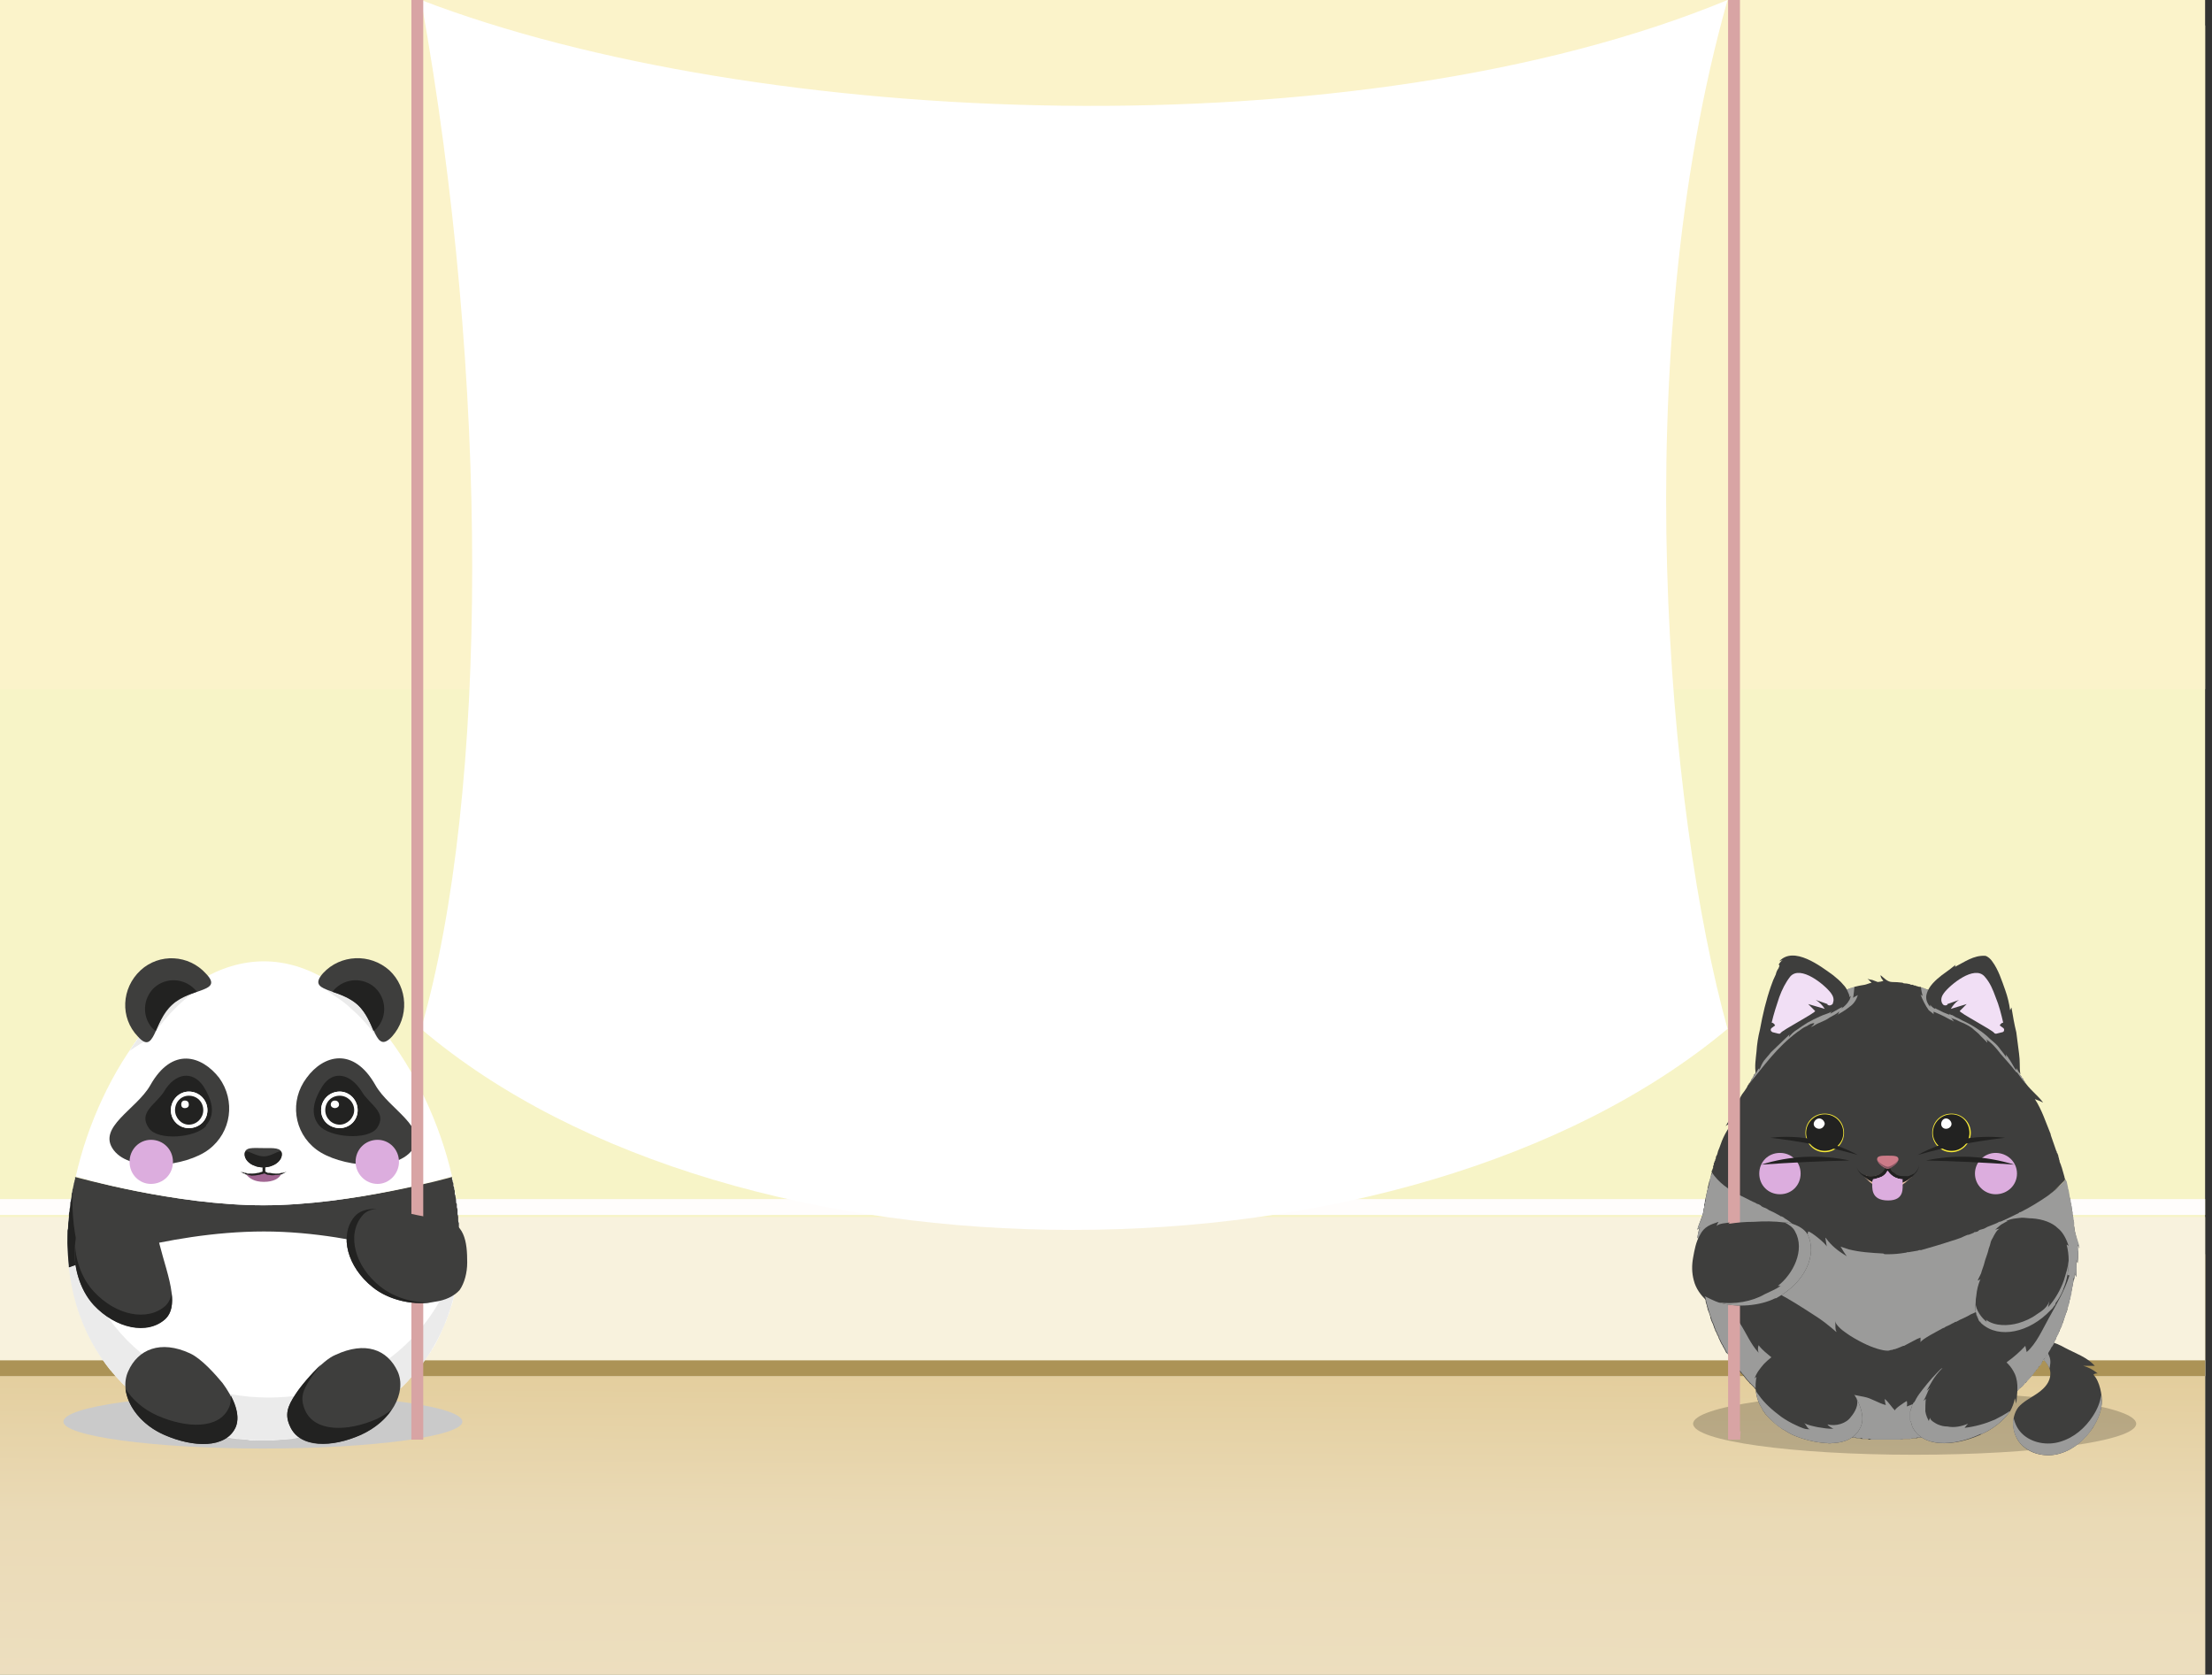<svg version="1.2" xmlns="http://www.w3.org/2000/svg" viewBox="0 0 321 243" width="321" height="243"><rect x="0" y="0" width="321" height="243" fill="#333333" stroke="none"/><defs><clipPath clipPathUnits="userSpaceOnUse" id="cp1"><path d="m0 0h321v243h-321z"/></clipPath><linearGradient id="P" gradientUnits="userSpaceOnUse"/><linearGradient id="g1" x1="159" y1="527.4" x2="160.9" y2="186.1" href="#P"><stop stop-color="#fff"/><stop offset=".3" stop-color="#fefdfc"/><stop offset=".5" stop-color="#fbf9f3"/><stop offset=".6" stop-color="#f7f2e5"/><stop offset=".7" stop-color="#f2e7d0"/><stop offset=".9" stop-color="#eadab6"/><stop offset="1" stop-color="#dfc68d"/></linearGradient></defs><style>.a{fill:#f7f4c7}.b{mix-blend-mode:multiply;fill:url(#g1)}.c{fill:#fbf3ca}.d{fill:#f8f2dd}.e{fill:#ac9356}.f{fill:#fffdfc}.g{mix-blend-mode:multiply;fill:#cacaca}.h{fill:#fff}.i{fill:#ebebeb}.j{fill:#3e3e3d}.k{fill:#222221}.l{fill:#6c4421}.m{fill:#a16692}.n{mix-blend-mode:multiply;fill:#a16692}.o{fill:#dcadde}.p{opacity:.2;mix-blend-mode:multiply}.q{mix-blend-mode:multiply;fill:#9b9b9a}.r{fill:#f9eb37}.s{fill:#e5bda1}.t{mix-blend-mode:multiply;fill:#dcadde}.u{fill:#cc7b88}.v{mix-blend-mode:multiply;fill:#895763}.w{fill:#f1dff5}.x{fill:#d8a4a4}.y{mix-blend-mode:multiply;fill:#d8a4a4}</style><g clip-path="url(#cp1)"><path class="a" d="m0 3.7h320v239.3h-320z"/><path class="b" d="m0 182h320v330h-320z"/><path class="c" d="m0 0h320v100h-320z"/><path class="d" d="m0 176.6h320v23.1h-320z"/><path class="e" d="m0 197.4h320v2.3h-320z"/><path class="f" d="m0 174h320v2.3h-320z"/><path class="g" d="m38.2 210.2c-16 0-29-1.8-29-3.9 0-2.2 13-4 29-4 16 0 28.9 1.8 28.9 4 0 2.1-12.9 3.9-28.9 3.9z"/><path class="h" d="m66.8 179.9v0.5q0 0.3 0 0.5 0 0.2 0 0.3 0 0.3 0 0.5 0 0.1 0 0.1 0 0.2-0.1 0.3 0 0.3 0 0.6 0 0 0 0.1 0 0.3-0.1 0.7 0 0.3 0 0.6 0 0.1 0 0.2-0.1 0.3-0.1 0.7 0 0.1-0.1 0.1 0 0.4-0.1 0.7 0.1 0 0 0 0 0.4-0.1 0.7 0 0.1 0 0.1-0.1 0.3-0.1 0.6-0.1 0.2-0.1 0.4 0 0.1 0 0.2-0.1 0.2-0.2 0.5 0 0.1 0 0.2-0.1 0.2-0.1 0.4-0.1 0.3-0.2 0.6-0.1 0.3-0.2 0.5 0 0.1 0 0.1-0.1 0.2-0.1 0.4-0.1 0.2-0.2 0.4-0.1 0.3-0.2 0.6-0.1 0.4-0.3 0.6-0.5 1.4-1.2 2.7-0.1 0.2-0.2 0.4-0.2 0.2-0.3 0.5-0.2 0.2-0.3 0.4 0 0 0 0.1-0.2 0.2-0.4 0.5 0.1 0 0 0-0.1 0.2-0.3 0.4 0 0.1-0.1 0.2-0.1 0.2-0.3 0.4 0 0 0 0.1-0.2 0.2-0.3 0.4-0.1 0.1-0.1 0.1-0.2 0.2-0.3 0.4-0.6 0.7-1.3 1.4-0.1 0.2-0.3 0.4-0.4 0.4-0.8 0.8-0.1 0.1-0.3 0.2-0.3 0.3-0.6 0.6-0.2 0.2-0.4 0.3-0.1 0.1-0.1 0.2-0.2 0.1-0.4 0.3-0.1 0-0.1 0.1-0.2 0.1-0.5 0.3 0 0 0 0.1-0.2 0.1-0.4 0.2-0.2 0.1-0.3 0.2-0.2 0.2-0.5 0.4-0.8 0.5-1.6 1-0.2 0.1-0.5 0.3-0.3 0.1-0.6 0.3-0.2 0.1-0.5 0.2-0.3 0.2-0.5 0.3-0.1 0-0.1 0-0.3 0.1-0.5 0.2-0.1 0.1-0.1 0.1-0.3 0.1-0.5 0.2-0.3 0.1-0.6 0.3-0.3 0.1-0.6 0.2-0.6 0.2-1.2 0.4-0.3 0.1-0.6 0.2-1 0.2-1.9 0.4-0.3 0.1-0.7 0.2-0.2 0-0.5 0.1-0.1 0-0.2 0-0.3 0-0.6 0.1-0.3 0-0.6 0.1-1.3 0.1-2.7 0.2-0.6 0-1.3 0-0.7 0-1.4 0-0.3 0-0.6 0-0.4-0.1-0.7-0.1-0.7-0.1-1.3-0.1-0.4-0.1-0.7-0.1-0.3-0.1-0.7-0.1-0.3-0.1-0.6-0.1 0-0.1 0 0-0.3-0.1-0.6-0.2-0.4 0-0.7-0.1-0.3-0.1-0.6-0.2-0.3-0.1-0.6-0.2-0.4 0-0.7-0.1-0.6-0.2-1.2-0.5-0.3-0.1-0.6-0.2-0.3-0.1-0.6-0.2 0.1 0 0 0-0.2-0.1-0.4-0.2-0.2-0.1-0.5-0.2-0.2-0.1-0.4-0.2-0.1-0.1-0.2-0.1-0.2-0.1-0.4-0.2-0.2-0.1-0.5-0.3-0.2-0.1-0.4-0.2-0.3-0.1-0.5-0.3-1.4-0.8-2.7-1.8-0.2-0.2-0.5-0.4-0.3-0.2-0.5-0.4-0.3-0.3-0.7-0.5-0.1-0.2-0.3-0.4-0.3-0.2-0.5-0.4v-0.1q-0.3-0.2-0.5-0.4-0.2-0.3-0.4-0.5 0 0-0.1-0.1-0.2-0.2-0.4-0.4 0 0-0.1-0.1-0.1-0.2-0.3-0.4l-0.1-0.1q-0.1-0.2-0.3-0.3-1.5-1.9-2.6-4-0.2-0.3-0.3-0.6 0 0.1 0 0-0.1-0.2-0.3-0.5 0 0 0-0.1-0.1-0.2-0.2-0.4-0.1-0.2-0.1-0.3-0.1-0.1-0.2-0.3 0-0.1-0.1-0.3-0.1-0.2-0.2-0.4-0.1-0.3-0.2-0.6 0-0.1-0.1-0.2-0.1-0.2-0.1-0.5-0.1-0.3-0.3-0.6-0.4-1.4-0.7-3-0.1-0.2-0.1-0.4-0.1-0.1-0.1-0.3 0-0.2-0.1-0.4 0-0.2 0-0.3 0-0.2-0.1-0.4 0-0.2 0-0.4-0.1-0.1-0.1-0.3 0-0.2 0-0.4 0-0.1 0-0.2 0-0.1 0-0.1 0-0.1-0.1-0.1 0-0.2 0-0.4 0-0.3 0-0.5 0-0.1 0-0.2-0.1-0.3-0.1-0.6v-0.2q0-0.3 0-0.6 0-0.4 0-0.8 0-0.2 0-0.4 0-0.2 0-0.3 0-0.1 0-0.2 0-0.1 0-0.3 0-0.1 0-0.2 0-0.1 0-0.1v-0.1q0-0.1 0-0.2 0-0.1 0-0.3 0-0.2 0-0.4 0.1-0.4 0.1-0.8 0-0.2 0-0.4 0-0.2 0.1-0.5 0-0.2 0-0.4l0.1-0.4q0-0.2 0-0.4 0 0 0-0.1 0.1-0.2 0.1-0.4 0-0.2 0-0.4 0.1-0.2 0.1-0.4 0-0.2 0.1-0.4 0 0 0-0.1 0-0.2 0-0.4 0.1-0.2 0.1-0.4 0.1-0.2 0.1-0.4 0 0 0-0.1 0-0.2 0.1-0.4 0-0.2 0.1-0.4 0-0.2 0-0.3c0.2 0 14.5 4.1 27.3 4.1 12.9 0 27.2-4.1 27.4-4.1q0 0.1 0.1 0.3 0 0.2 0 0.4 0.1 0.2 0.1 0.3 0 0.1 0 0.1 0 0.1 0 0.1 0.1 0.1 0.1 0.1 0 0.1 0 0.3 0.1 0.2 0.1 0.4 0 0.2 0.1 0.5 0 0.2 0 0.3 0.1 0.5 0.2 0.9 0 0.1 0 0.2 0 0.2 0 0.4 0 0 0 0.1 0.1 0.1 0.1 0.2 0 0.1 0 0.2 0 0.1 0 0.3 0 0.2 0.1 0.3 0 0.2 0 0.4 0 0.2 0 0.5 0.1 0.2 0.1 0.3v0.2q0 0.1 0 0.2 0 0.1 0 0.1 0 0.3 0 0.7 0 0.1 0.1 0.2v0.1q0 0 0 0.1 0 0.1 0 0.2 0 0.1 0 0.3 0 0.1 0 0.2 0 0.1 0 0.3z"/><path class="i" d="m39 202.8c-7.6 0-14.4-2.7-19.5-7.3-5.5-5-9-12.5-9-21.4q0-0.7 0-1.3c-0.4 2.6-0.7 5.1-0.7 7.5 0 17.3 12.7 28.7 28.5 28.7 15.7 0 28.2-11.2 28.5-28.1-2.9 13.3-14.3 21.9-27.8 21.9z"/><path class="j" d="m66.8 180.3v0.1c0 0.7-0.1 2.9-0.2 3.7q0 0.1 0 0.1v0.1c-0.2-0.1-13.9-5.6-28.3-5.6-14.4 0-28.3 5.2-28.3 5.2q0 0 0-0.1c0-0.8-0.1-2.7-0.2-3.4q0 0 0-0.1 0-0.2 0-0.4 0-0.1 0-0.2 0-0.1 0-0.2 0-0.2 0-0.3 0-0.1 0-0.2 0-0.1 0-0.2 0 0 0-0.1 0 0 0-0.1 0-0.1 0.1-0.3 0-0.2 0-0.4 0-0.4 0.1-0.8 0-0.2 0-0.5 0-0.2 0-0.4 0-0.2 0.1-0.4 0-0.2 0-0.4 0.1-0.2 0.1-0.4 0-0.1 0-0.1 0-0.2 0-0.4 0.1-0.2 0.1-0.4 0.1-0.4 0.1-0.8 0 0 0-0.1 0.1-0.2 0.1-0.4 0-0.2 0.1-0.4 0-0.2 0.1-0.4-0.1 0 0-0.1 0-0.2 0.1-0.4 0-0.2 0.1-0.4 0-0.2 0-0.3c0.2 0 14.4 4.1 27.3 4.1 12.9 0 27.4-4.1 27.4-4.1q0 0.1 0 0.3 0.1 0.2 0.1 0.4 0.1 0.2 0.1 0.3 0 0.1 0 0.2 0 0 0 0.1 0.1 0.1 0.1 0.3 0 0.2 0.1 0.4 0 0.2 0 0.5 0.1 0.1 0.1 0.3 0.1 0.4 0.1 0.9 0 0.1 0.1 0.2 0 0.2 0 0.4 0 0 0 0.1 0.1 0.2 0.1 0.4 0 0.1 0 0.3 0 0.2 0 0.3 0.1 0.2 0.1 0.4 0 0.3 0 0.5 0 0.2 0.1 0.4 0 0 0 0.1 0 0.1 0 0.3 0 0.4 0 0.9 0 0.1 0 0.2 0 0.1 0 0.2 0 0.1 0 0.3 0 0.1 0 0.2 0 0.1 0 0.3 0 0.2 0 0.4z"/><path class="k" d="m11.9 183.3c-0.9-2.9-1.4-5.9-1.4-9.2q0-0.7 0.1-1.3c-0.5 2.6-0.8 5.1-0.8 7.5q0 0.2 0 0.4c0 0.7 0.1 2.2 0.2 2.9q0 0.2 0 0.3c0.1 0 0.7-0.3 1.9-0.6z"/><path class="k" d="m66.8 180.9q-0.4 1.6-0.9 3.1 0.6 0.3 0.7 0.3-0.1-0.1 0-0.1c0-0.7 0.1-2.3 0.2-3.3z"/><path class="h" d="m65.6 170.7c0 0-14.4 4.2-27.3 4.2-13 0-27.2-4.1-27.3-4.2 3.4-15.2 14.3-31.2 27.3-31.2 12.9 0 23.8 16 27.3 31.2z"/><path class="h" d="m56.5 150.7c-1.8-2.4-3.8-4.6-6-6.4 0 0-3.4-1.6-3-0.6 0.3 0.5 2 1.2 3.6 2.8 1.9 1.6 3.6 4 3.9 4.5z"/><path class="h" d="m56.5 150.7c-1.8-2.4-3.8-4.6-6-6.4 0 0-3.4-1.6-3-0.6 0.3 0.5 2 1.2 3.6 2.8 1.9 1.6 3.6 4 3.9 4.5z"/><path class="h" d="m56.5 150.7c-1.8-2.4-3.8-4.6-6-6.4 0 0-3.4-1.6-3-0.6 0.3 0.5 2 1.2 3.6 2.8 1.9 1.6 3.6 4 3.9 4.5z"/><path class="i" d="m56.5 150.7c-1.8-2.4-3.8-4.6-6-6.4 0 0-3.4-1.6-3-0.6 0.3 0.5 2 1.2 3.6 2.8 1.9 1.6 3.6 4 3.9 4.5z"/><path class="h" d="m22.2 150.5c0.8-1.8 3.9-5.3 6.6-6.9 1.2-0.7 1.9-2 0.4-1.7-3.9 2.4-7.5 6.1-10.4 10.6 1-0.7 2.1-1.4 3.4-2z"/><path class="h" d="m22.2 150.5c0.8-1.8 3.9-5.3 6.6-6.9 1.2-0.7 1.9-2 0.4-1.7-3.9 2.4-7.5 6.1-10.4 10.6 1-0.7 2.1-1.4 3.4-2z"/><path class="h" d="m22.2 150.5c0.8-1.8 3.9-5.3 6.6-6.9 1.2-0.7 1.9-2 0.4-1.7-3.9 2.4-7.5 6.1-10.4 10.6 1-0.7 2.1-1.4 3.4-2z"/><path class="i" d="m22.2 150.5c0.8-1.8 3.9-5.3 6.6-6.9 1.2-0.7 1.9-2 0.4-1.7-3.9 2.4-7.5 6.1-10.4 10.6 1-0.7 2.1-1.4 3.4-2z"/><path class="j" d="m21.8 157.5c-2 3.5-7.8 6.1-5.3 9.4 2.5 3.3 10.5 2.4 13.8-0.1 3.3-2.5 3.9-7.1 1.5-10.4-2.5-3.2-6.8-4.6-10 1.1z"/><path class="k" d="m29.9 163.4c-1.5 1.7-7 2.2-8.3 0.3-1.6-2.3 1-3.4 2.2-5.3 1.6-2.7 4.1-3.1 5.7-0.8 1.2 1.9 1.9 4 0.4 5.7z"/><path class="j" d="m54.5 157.5c2 3.5 7.7 6.1 5.3 9.4-2.5 3.3-10.6 2.4-13.9-0.1-3.3-2.5-3.9-7.1-1.4-10.4 2.4-3.3 6.8-4.6 10 1.1z"/><path class="k" d="m46.3 163.3c1.5 1.8 7.1 2.2 8.4 0.4 1.6-2.3-1.1-3.4-2.2-5.3-1.7-2.7-4.2-3.1-5.7-0.8-1.2 1.9-1.9 4-0.5 5.7z"/><path class="h" d="m27.4 163.7c-1.4 0-2.6-1.1-2.6-2.6 0-1.5 1.2-2.7 2.6-2.7 1.5 0 2.7 1.2 2.7 2.7 0 1.5-1.2 2.6-2.7 2.6z"/><path class="l" d="m27.4 163.6c-1.3 0-2.4-1.1-2.4-2.5 0-1.4 1.1-2.5 2.4-2.5 1.4 0 2.5 1.1 2.5 2.5 0 1.4-1.1 2.5-2.5 2.5z"/><path class="k" d="m27.4 162.4c-0.7 0-1.2-0.6-1.2-1.3 0-0.7 0.5-1.3 1.2-1.3 0.7 0 1.3 0.6 1.3 1.3 0 0.7-0.6 1.3-1.3 1.3z"/><path class="h" d="m26.8 160.8c-0.3 0-0.5-0.2-0.5-0.5 0-0.4 0.2-0.6 0.5-0.6q0.6 0 0.6 0.6c0 0.3-0.2 0.5-0.6 0.5z"/><path class="h" d="m27.4 163.7c-1.4 0-2.6-1.1-2.6-2.6 0-1.5 1.2-2.7 2.6-2.7 1.5 0 2.7 1.2 2.7 2.7 0 1.5-1.2 2.6-2.7 2.6z"/><path class="k" d="m27.4 163.2c-1.1 0-2-1-2-2.1 0-1.2 0.9-2.1 2-2.1 1.2 0 2.1 0.9 2.1 2.1 0 1.1-0.9 2.1-2.1 2.1z"/><path class="h" d="m26.8 160.8c-0.3 0-0.5-0.2-0.5-0.5 0-0.4 0.2-0.6 0.5-0.6q0.6 0 0.6 0.6c0 0.3-0.2 0.5-0.6 0.5z"/><path class="h" d="m49.3 163.7c-1.5 0-2.7-1.1-2.7-2.6 0-1.5 1.2-2.7 2.7-2.7 1.4 0 2.6 1.2 2.6 2.7 0 1.5-1.2 2.6-2.6 2.6z"/><path class="l" d="m49.3 163.6c-1.4 0-2.5-1.1-2.5-2.5 0-1.4 1.1-2.5 2.5-2.5 1.3 0 2.5 1.1 2.5 2.5 0 1.4-1.2 2.5-2.5 2.5z"/><path class="k" d="m49.3 162.4c-0.7 0-1.3-0.6-1.3-1.3 0-0.7 0.6-1.3 1.3-1.3 0.7 0 1.2 0.6 1.2 1.3 0 0.7-0.5 1.3-1.2 1.3z"/><path class="h" d="m48.6 160.8c-0.3 0-0.6-0.2-0.6-0.5 0-0.4 0.3-0.6 0.6-0.6 0.3 0 0.6 0.2 0.6 0.6 0 0.3-0.3 0.5-0.6 0.5z"/><path class="h" d="m49.3 163.7c-1.5 0-2.7-1.1-2.7-2.6 0-1.5 1.2-2.7 2.7-2.7 1.4 0 2.6 1.2 2.6 2.7 0 1.5-1.2 2.6-2.6 2.6z"/><path class="k" d="m49.3 163.2c-1.2 0-2.1-1-2.1-2.1 0-1.2 0.9-2.1 2.1-2.1 1.1 0 2.1 0.9 2.1 2.1 0 1.1-1 2.1-2.1 2.1z"/><path class="h" d="m48.6 160.8c-0.3 0-0.6-0.2-0.6-0.5 0-0.4 0.3-0.6 0.6-0.6 0.3 0 0.6 0.2 0.6 0.6 0 0.3-0.3 0.5-0.6 0.5z"/><path class="m" d="m40.8 170.4c-0.3 0.6-1.1 1.1-2.5 1.1-1.4 0-2.1-0.5-2.6-1.1q0.4 0.1 0.8 0.1 0.5 0.1 1 0 0.2 0 0.4-0.1 0.2-0.1 0.4-0.1 0.1 0 0.3 0.1 0.2 0 0.5 0.1 0.4 0.1 0.9 0 0.2 0 0.4 0 0.2-0.1 0.4-0.1z"/><path class="n" d="m40.4 170.3c-0.3 0.4-1 0.7-2.1 0.7-1.2 0-1.8-0.3-2.1-0.7q0.3 0.1 0.6 0.1 0.4 0.1 0.8 0 0.2 0 0.4-0.1 0.1 0 0.3 0 0.1 0 0.3 0 0.1 0.1 0.3 0.1 0.4 0 0.8 0 0.2 0 0.4 0 0.1 0 0.3-0.1z"/><path class="k" d="m40.8 170.2q-0.2 0.1-0.4 0.1-0.2 0-0.4 0-0.4 0-0.8-0.1h-0.3q-0.1 0-0.2-0.1-0.1 0-0.2-0.1v-1.2h-0.4v1.2q-0.2 0.1-0.3 0.1-0.2 0.1-0.4 0.1-0.4 0.1-0.8 0.1-0.1 0-0.3 0h-0.1-0.1q-0.1 0-0.2 0l-0.2-0.1h-0.1-0.1l-0.2-0.1q-0.1 0-0.2 0l-0.2-0.1q0.1 0.1 0.3 0.2 0.1 0 0.2 0.1h0.1l0.1 0.1q0.5 0.1 0.9 0.2 0.5 0 1-0.1 0.2 0 0.4-0.1 0.2 0 0.4-0.1 0.2 0 0.3 0.1 0.2 0.1 0.5 0.1 0.4 0.1 0.9 0 0.2 0 0.5 0 0.2-0.1 0.4-0.1 0.4-0.2 0.7-0.4c-0.2 0.1-0.5 0.2-0.8 0.2z"/><path class="o" d="m54.8 171.8c-1.8 0-3.2-1.5-3.2-3.2 0-1.8 1.4-3.2 3.2-3.2 1.7 0 3.1 1.4 3.1 3.2 0 1.7-1.4 3.2-3.1 3.2z"/><path class="o" d="m21.9 171.8c-1.7 0-3.1-1.4-3.1-3.2 0-1.8 1.4-3.2 3.1-3.2 1.8 0 3.2 1.4 3.2 3.2 0 1.8-1.4 3.2-3.2 3.2z"/><path class="j" d="m40.9 167.5c0 1-1.2 1.9-2.7 1.9-1.5 0-2.7-0.9-2.7-1.9 0-1.1 1.2-0.9 2.7-0.9 1.5 0 2.7-0.1 2.7 0.9z"/><path class="k" d="m40.9 167.5c0 1-1.2 1.9-2.7 1.9-1.5 0-2.7-0.9-2.7-1.9 0-1.1 1.3 0.3 2.8 0.3 1.4 0 2.6-1.4 2.6-0.3z"/><path class="j" d="m20 150.4c2.5 2.8 2.2-2.1 5-4.6 2.7-2.5 7.5-1.8 4.9-4.5-2.5-2.8-6.8-3-9.5-0.5-2.8 2.6-3 6.9-0.4 9.6z"/><path class="k" d="m22.4 143.3c1.7-1.5 4.3-1.4 5.9 0.3q0.2 0.2 0.3 0.3c-1.2 0.4-2.6 0.9-3.7 1.9-1.2 1.1-1.8 2.7-2.3 3.8q-0.2-0.1-0.5-0.4c-1.5-1.7-1.4-4.3 0.3-5.9z"/><path class="j" d="m56.9 150.4c-2.5 2.7-2.3-2.1-5-4.6-2.8-2.5-7.5-1.8-5-4.6 2.5-2.7 6.8-2.9 9.6-0.4 2.7 2.5 2.9 6.8 0.4 9.6z"/><path class="k" d="m54.4 143.3c-1.7-1.5-4.3-1.4-5.9 0.3q-0.1 0.2-0.3 0.3c1.2 0.4 2.6 0.9 3.7 1.9 1.2 1.1 1.8 2.6 2.3 3.8q0.2-0.1 0.5-0.4c1.5-1.7 1.4-4.3-0.3-5.9z"/><path class="j" d="m27.6 196.4c1.7 0.8 3.7 3.1 4.7 4.3 1.4 1.9 2.7 4.5 1.9 6.4-1.4 3.1-6.1 3-10.4 1.1-4.3-1.9-6.6-6.1-5.2-9.2 1.4-3.2 4.7-4.6 9-2.6z"/><path class="k" d="m33.5 202.5c0 0.6 0 1.2-0.3 1.8-1.4 3.1-6.1 3-10.4 1.1-2-0.9-3.6-2.3-4.6-3.9 0.3 2.6 2.4 5.3 5.6 6.7 4.3 1.9 9 2 10.4-1.1 0.6-1.4 0.1-3.1-0.7-4.6z"/><path class="j" d="m48.7 196.6c-2 0.8-4.8 4.3-5.8 5.7-1.2 1.8-1.6 3-0.8 4.7 1.4 3.2 6.1 3.1 10.3 1.2 4.3-1.9 6.7-6.1 5.3-9.2-1.5-3.2-4.7-4.4-9-2.4z"/><path class="k" d="m54.7 205.9c-4.3 1.9-9 1.9-10.4-1.2-0.8-1.8-0.4-2.9 0.8-4.7 0.3-0.5 0.9-1.2 1.5-2-1.5 1.4-3.1 3.3-3.7 4.3-1.2 1.8-1.6 3-0.8 4.7 1.4 3.1 6 3.1 10.3 1.2 1.9-0.9 3.5-2.2 4.4-3.6q-0.9 0.7-2.1 1.3z"/><path class="j" d="m22.8 178.9c0.7 4.3 3.7 10.2 1.2 12.5-2.6 2.3-7.2 1.4-10.4-2.1-2.1-2.2-3.1-5.9-2.7-8.8 0.1-1.5 0.7-2.9 1.5-3.7 0.9-0.8 2.4-1.2 3.9-1.4 2.9-0.2 6 0 6.5 3.5z"/><path class="k" d="m24 189.5c-2.6 2.3-7.2 1.4-10.4-2.1-1.6-1.7-2.6-4.3-2.7-6.7-0.3 2.9 0.6 6.4 2.7 8.7 3.2 3.4 7.8 4.4 10.4 2 0.9-0.9 1.1-2.2 0.9-3.8-0.1 0.8-0.4 1.4-0.9 1.9z"/><path class="p" d="m277.8 211.1c-17.7 0-32.1-2-32.1-4.5 0-2.5 14.4-4.6 32.1-4.6 17.8 0 32.2 2.1 32.2 4.6 0 2.5-14.4 4.5-32.2 4.5z"/><path class="j" d="m303.8 199.5c0.9 0.9 1.3 3 1.2 4.2-0.1 1.3-0.7 2.5-1.3 3.5-1.2 1.7-2.7 3.1-4.7 3.7-1.9 0.6-4.2 0.2-5.6-1.2-1.4-1.4-1.7-3.9-0.5-5.5 0.7-0.8 1.7-1.3 2.6-1.9 0.9-0.6 1.8-1.4 2-2.5 0.3-1.5-0.9-2.7-2.1-3.3-1.2-0.6-2.5-0.8-0.6-1.7 1.6-0.7 3.5 0 4.9 0.8 1.5 0.8 3.1 1.3 4.3 2.6q-0.9 0-1.7 0c0.8 0.2 1.5 0.6 2.1 1.1-0.2 0-0.5 0-0.6 0.2z"/><path class="q" d="m295.4 196.5c0.8 0.4 1.7 1.2 2 2.1q0.1-0.3 0.1-0.5c0.3-1.5-0.9-2.7-2.1-3.3q-0.1 0-0.2-0.1-0.2 0.1-0.4 0.1c-1.9 0.9-0.6 1.1 0.6 1.7z"/><path class="q" d="m303.7 205.5c-1.1 1.7-2.7 3.1-4.7 3.7-1.9 0.6-4.2 0.2-5.6-1.2-0.6-0.6-1-1.4-1.2-2.3-0.3 1.4 0.2 3 1.2 4 1.5 1.4 3.7 1.8 5.6 1.2 2-0.6 3.6-2 4.7-3.7 0.7-1.1 1.2-2.2 1.3-3.5q0-0.6-0.1-1.3c-0.1 1.1-0.6 2.2-1.2 3.1z"/><path class="j" d="m301.6 181.5q0 0.9-0.1 1.8-0.1-0.2-0.2-0.5 0.1 1.3 0 2.5-0.2-0.4-0.3-0.7c0.1 0.3 0.1 0.7 0 1-0.1 0.3-0.2 0.5-0.2 0.7q0 0.1 0 0.1 0 0.2-0.1 0.3 0 0.2 0 0.3-0.1 0.4-0.2 0.8-0.1 0.3-0.1 0.7-0.1 0.2-0.1 0.3 0 0.1 0 0.2-0.1 0-0.1 0.1 0 0 0 0.1 0 0.1-0.1 0.3 0 0 0 0.1 0 0.1-0.1 0.2 0 0.1 0 0.3-0.1 0.1-0.1 0.3-0.1 0.1-0.1 0.2 0 0.1-0.1 0.2v0.1q-0.1 0.2-0.1 0.3-0.1 0.1-0.1 0.3-0.1 0.3-0.2 0.6 0 0-0.1 0 0 0 0 0.1 0 0.1 0 0.1 0 0 0 0.1-0.1 0.1-0.1 0.2-0.1 0.1-0.1 0.2-0.1 0.1-0.1 0.3-0.1 0.2-0.3 0.5-0.1 0.3-0.2 0.5-0.1 0.2-0.1 0.3-0.1 0.1-0.2 0.2 0 0.1 0 0.1 0 0.1 0 0.1-0.1 0-0.1 0.1-0.1 0.3-0.3 0.5 0 0 0 0.1-0.1 0.2-0.3 0.4 0 0.1 0 0.1-0.1 0.2-0.2 0.3 0 0.1-0.1 0.2-0.1 0.1-0.1 0.2-0.1 0-0.1 0.1-0.1 0.1-0.1 0.1-0.1 0.3-0.3 0.5-0.2 0.3-0.4 0.6-0.1 0.1-0.2 0.2 0 0.1 0 0.1-0.1 0.1-0.1 0.1-0.1 0.1-0.1 0.1-0.1 0.1-0.2 0.3-0.1 0.1-0.2 0.2-0.1 0.2-0.2 0.3-0.1 0.1-0.2 0.2-0.1 0.2-0.2 0.3-0.3 0.3-0.6 0.6 0 0.1 0 0.1-0.1 0.1-0.2 0.2 0 0-0.1 0-0.1 0.2-0.2 0.3-0.1 0.1-0.2 0.2-0.1 0.1-0.2 0.2 0 0-0.1 0-0.3 0.4-0.6 0.7-0.2 0.1-0.3 0.2-0.1 0.1-0.2 0.2-0.1 0.1-0.3 0.2-0.1 0.1-0.2 0.2-0.1 0.1-0.3 0.2l-0.2 0.2q-0.2 0.1-0.3 0.2-0.1 0.1-0.2 0.2-0.1 0-0.2 0.1-0.1 0.1-0.2 0.1-0.1 0.1-0.2 0.2-0.1 0.1-0.2 0.2-0.2 0-0.3 0.1-0.1 0.1-0.3 0.2-0.3 0.2-0.7 0.4-0.3 0.3-0.7 0.5-0.1 0-0.2 0.1-0.2 0.1-0.3 0.2-0.2 0-0.3 0.1-0.2 0.1-0.3 0.2-0.1 0-0.3 0.1-0.2 0.1-0.3 0.1-0.4 0.3-0.9 0.4-0.3 0.2-0.6 0.3-0.2 0.1-0.3 0.1-0.2 0.1-0.3 0.1-0.1 0.1-0.3 0.1-0.3 0.1-0.7 0.3-0.3 0.1-0.6 0.1-0.1 0.1-0.2 0.1-0.2 0.1-0.4 0.1-0.2 0.1-0.3 0.1-0.1 0-0.1 0-0.1 0.1-0.2 0.1 0 0-0.1 0-0.1 0-0.3 0.1-0.2 0-0.3 0-0.1 0.1-0.2 0.1-0.1 0-0.2 0-0.1 0.1-0.3 0.1h-0.1q-0.1 0-0.2 0-0.1 0.1-0.1 0.1-0.1 0-0.2 0 0 0-0.1 0-0.1 0-0.2 0.1-0.1 0-0.1 0 0 0-0.1 0-0.1 0-0.2 0-0.1 0-0.2 0.1-0.2 0-0.3 0-0.2 0-0.3 0-0.2 0-0.4 0.1-0.1 0-0.2 0-0.1 0-0.2 0-0.1 0-0.1 0-0.1 0-0.1 0-0.1 0-0.2 0-0.1 0-0.2 0-0.3 0.1-0.5 0.1-0.2 0-0.3 0-0.1 0-0.2 0-0.1 0-0.1 0-0.1 0-0.1 0-0.1 0-0.2 0-0.3 0-0.5 0-0.2 0-0.4 0-0.2 0-0.4 0-0.2 0-0.3 0-0.1 0-0.1 0-0.1 0-0.1 0 0 0-0.1 0h-0.1q-0.1 0-0.1 0-0.2 0-0.3 0 0 0-0.1 0 0 0-0.1 0-0.1 0-0.1 0-0.1 0-0.2 0-0.2 0-0.3 0-0.2 0-0.4 0-0.1-0.1-0.2-0.1 0 0-0.1 0 0 0-0.1 0-0.1 0-0.1 0 0 0-0.1 0-0.1 0-0.1 0 0 0-0.1 0-0.1 0-0.1 0-0.1 0-0.2 0-0.1-0.1-0.3-0.1-0.1 0-0.1 0-0.1 0-0.2 0-0.2 0-0.3-0.1-0.2 0-0.4 0 0 0-0.1-0.1-0.1 0-0.3 0-0.2 0-0.4-0.1-0.1 0-0.2 0-0.2-0.1-0.3-0.1-0.1 0-0.2 0-0.2-0.1-0.4-0.1 0 0-0.1 0-0.1-0.1-0.1-0.1-0.1 0-0.1 0-0.1 0-0.2-0.1-0.2 0-0.3 0-0.2-0.1-0.3-0.1-0.2-0.1-0.4-0.1-0.3-0.1-0.6-0.2-0.1-0.1-0.3-0.1-0.3-0.1-0.6-0.2-0.6-0.3-1.2-0.5-0.2-0.1-0.3-0.1-0.1 0-0.1-0.1-0.4-0.2-0.8-0.4-0.5-0.2-0.9-0.4-0.2-0.1-0.3-0.2-0.1 0-0.3-0.1-0.2-0.2-0.5-0.3 0 0-0.1-0.1 0 0-0.1 0-0.1-0.1-0.2-0.2-0.2-0.1-0.4-0.2-0.1-0.1-0.2-0.1-0.1-0.1-0.2-0.2-0.1 0-0.2-0.1-0.6-0.4-1.1-0.8-0.3-0.2-0.5-0.4-0.1-0.1-0.2-0.1-0.1-0.2-0.2-0.3-0.1 0-0.2-0.1-0.1-0.1-0.1-0.1-0.1 0-0.1-0.1-0.1 0-0.2-0.1 0 0 0-0.1-0.1 0-0.1-0.1-0.1 0-0.1 0-0.1-0.1-0.1-0.1-0.1-0.1-0.1-0.1-0.1-0.1-0.1-0.1 0 0-0.1-0.1-0.1 0-0.1-0.1-0.1-0.1-0.2-0.1 0 0 0-0.1-0.1-0.1-0.2-0.2-0.1-0.1-0.2-0.2-0.1-0.1-0.2-0.2-0.1 0-0.1-0.1-0.5-0.5-1-1.2-0.1-0.1-0.2-0.2-0.3-0.3-0.4-0.5-0.1-0.1-0.2-0.3-0.1 0-0.1 0 0 0 0-0.1 0 0-0.1 0-0.1-0.2-0.2-0.3 0-0.1-0.1-0.2 0-0.1-0.1-0.2-0.1-0.1-0.2-0.2 0 0 0-0.1-0.1-0.1-0.1-0.1-0.2-0.3-0.3-0.5-0.1-0.1-0.1-0.2-0.1-0.1-0.1-0.2-0.1 0-0.2-0.1l-0.1-0.2q-0.1-0.2-0.2-0.4-0.1-0.2-0.2-0.3 0 0 0-0.1-0.1-0.1-0.2-0.3-0.1-0.2-0.2-0.4 0-0.1-0.1-0.2 0 0 0-0.1 0 0-0.1-0.1 0-0.2-0.1-0.3 0 0 0-0.1-0.1 0-0.1 0 0-0.1 0-0.1-0.1-0.2-0.1-0.3-0.1-0.1-0.2-0.3 0-0.2-0.1-0.3-0.1-0.2-0.1-0.3-0.1-0.2-0.1-0.3-0.1-0.2-0.2-0.4 0-0.1-0.1-0.2 0-0.1 0-0.1 0-0.1-0.1-0.2 0-0.1 0-0.2-0.1-0.3-0.2-0.6-0.1-0.3-0.2-0.5 0-0.2-0.1-0.4 0-0.2-0.1-0.4-0.1-0.3-0.1-0.5 0 0 0-0.1-0.1-0.4-0.2-0.9 0-0.1-0.1-0.2 0-0.1 0-0.2 0-0.1-0.1-0.3 0-0.1 0-0.1 0-0.1 0-0.1 0-0.2 0-0.4 0 0-0.1-0.1 0-0.2 0-0.4 0-0.2-0.1-0.4 0-0.1 0-0.2 0-0.1 0-0.3 0 0 0-0.1 0-0.1 0-0.1 0-0.1 0-0.2 0-0.1 0-0.1c-0.1-0.5-0.1-1-0.1-1.6 0-0.6-0.3-1.2-0.2-1.9q-0.1 0.3-0.3 0.5 0.1-1 0.2-2.1-0.1 0.2-0.2 0.3 0.1-0.8 0.3-1.5-0.2 0.1-0.3 0.3c0.2-1 0.8-1.9 0.9-2.9q0-0.2 0.1-0.4 0-0.2 0-0.4 0.1-0.2 0.1-0.4 0-0.2 0.1-0.5 0-0.1 0.1-0.3-0.1 0 0-0.1 0-0.2 0.1-0.5 0-0.2 0.1-0.4 0 0 0-0.1 0-0.1 0-0.1 0.1-0.4 0.2-0.8 0-0.1 0.1-0.3 0.1-0.3 0.2-0.7 0-0.1 0-0.1 0-0.2 0.1-0.3 0.1 0 0.1 0 0 0 0.1 0 0.1 0.3 0.3 0.5 0 0 0.1 0 0 0.1 0 0.1c0.4 0.3 0.9 0.5 1.3 0.7q1.3 0.9 2.8 1.7 2.8 1.5 5.9 2.6c4.1 1.5 8.3 2.4 12.6 2.6 5 0.3 10 0.3 14.9-0.8 1.6-0.3 3.1-0.8 4.6-1.3 2.9-1 6.2-2.5 8.3-4.7q0.1-0.1 0.1-0.1 0.1-0.2 0.3-0.3 0 0 0 0.1 0 0.1 0 0.1 0 0 0 0.1 0.1 0.4 0.2 0.9 0.1 0.2 0.1 0.4 0.1 0.6 0.3 1.2 0 0.2 0 0.4 0.1 0.1 0.1 0.3 0 0.2 0.1 0.3 0 0.3 0.1 0.6 0 0.2 0 0.4 0 0.2 0.1 0.4 0 0.2 0 0.3 0 0.2 0.1 0.4 0 0.2 0 0.3 0 0 0 0.1 0 0 0 0.1 0 0.1 0 0.2 0 0 0 0.1 0 0 0.1 0.1c0.1 1.1 0.5 2.1 0.7 3.2q-0.1-0.3-0.3-0.6 0.1 0.5 0.1 1z"/><path class="q" d="m301.1 182q0 0.2 0 0.3 0 0.2 0 0.4 0 0.2 0 0.5 0 0.3 0 0.6-0.1 0.4-0.1 0.7 0 0.1 0 0.1 0 0.2 0 0.3 0 0.2 0 0.3 0 0 0 0.1c0 0 0 0.1-0.1 0.1q0 0.3 0 0.6 0 0 0 0.1-0.1 0.1-0.1 0.2 0 0 0 0.1 0 0.1 0 0.3-0.1 0.1-0.1 0.3-0.1 0.4-0.1 0.8-0.1 0.3-0.2 0.7 0 0.1-0.1 0.3 0 0.1 0 0.2 0 0 0 0.1-0.1 0.2-0.1 0.3 0 0.1-0.1 0.2 0 0.1 0 0.1-0.1 0.2-0.1 0.3 0 0.2-0.1 0.3 0 0.2-0.1 0.3 0 0.1 0 0.2 0 0-0.1 0.1 0 0.1-0.1 0.3 0 0.1-0.1 0.3-0.1 0.3-0.2 0.5 0 0.1 0 0.1 0 0.1 0 0.1 0 0-0.1 0.1 0 0.2-0.1 0.3 0 0.1-0.1 0.2 0 0.1-0.1 0.2-0.1 0.3-0.2 0.6-0.1 0.2-0.3 0.5 0 0.1-0.1 0.3-0.1 0.1-0.1 0.2 0 0 0 0.1 0 0-0.1 0 0 0 0 0.1 0 0 0 0.1-0.2 0.3-0.3 0.5 0 0-0.1 0.1-0.1 0.2-0.2 0.4 0 0.1-0.1 0.1 0 0.1-0.1 0.2-0.1 0.2-0.1 0.3-0.1 0.1-0.2 0.2 0 0.1 0 0.1-0.1 0-0.1 0 0 0 0 0.1-0.2 0.2-0.4 0.5-0.2 0.3-0.3 0.6-0.1 0.1-0.2 0.2 0 0-0.1 0.1 0 0-0.1 0.1 0 0 0 0.1-0.1 0.1-0.2 0.2 0 0.1-0.1 0.1-0.1 0.1-0.1 0.2-0.1 0.1-0.2 0.2-0.1 0.2-0.2 0.3-0.1 0.1-0.2 0.2-0.3 0.4-0.6 0.7 0 0-0.1 0.1-0.1 0.1-0.2 0.2-0.1 0.1-0.2 0.2-0.1 0.2-0.2 0.3-0.2 0.1-0.3 0.2-0.3 0.3-0.7 0.7-0.1 0.1-0.3 0.2-0.1 0.1-0.2 0.2-0.1 0.1-0.2 0.2-0.1 0.1-0.3 0.2-0.1 0.1-0.2 0.2-0.1 0.1-0.3 0.2-0.1 0.1-0.2 0.2-0.1 0.1-0.2 0.1-0.1 0.1-0.2 0.2-0.1 0.1-0.2 0.1-0.1 0.1-0.2 0.2-0.2 0.1-0.3 0.1-0.1 0.1-0.3 0.2-0.1 0.1-0.2 0.2-0.7 0.4-1.4 0.8-0.2 0.1-0.3 0.2-0.1 0.1-0.3 0.1-0.1 0.1-0.3 0.2-0.1 0.1-0.3 0.1-0.1 0.1-0.3 0.2-0.1 0.1-0.3 0.1-0.4 0.2-0.9 0.4-0.3 0.2-0.6 0.3-0.1 0-0.3 0.1-0.1 0.1-0.3 0.1-0.1 0.1-0.2 0.1-0.4 0.1-0.7 0.2-0.3 0.1-0.6 0.2-0.2 0.1-0.3 0.1-0.2 0-0.3 0.1-0.2 0-0.4 0.1-0.1 0-0.1 0-0.1 0-0.2 0.1-0.2 0-0.4 0.1-0.1 0-0.3 0-0.1 0.1-0.1 0.1-0.1 0-0.2 0-0.2 0.1-0.3 0.1-0.1 0-0.1 0-0.1 0-0.3 0 0 0.1-0.1 0.1-0.1 0-0.1 0-0.1 0-0.1 0-0.2 0-0.3 0.1 0 0-0.1 0-0.2 0-0.2 0-0.2 0-0.3 0-0.1 0.1-0.3 0.1-0.2 0-0.3 0-0.2 0-0.3 0.1-0.1 0-0.2 0-0.1 0-0.2 0 0 0-0.1 0h-0.1q0 0-0.1 0-0.1 0-0.2 0 0 0-0.1 0-0.3 0.1-0.6 0.1-0.1 0-0.2 0-0.1 0-0.2 0-0.1 0-0.1 0-0.1 0-0.2 0 0 0-0.1 0-0.3 0-0.5 0-0.2 0-0.4 0-0.2 0-0.4 0-0.2 0-0.4 0 0 0-0.1 0-0.1 0-0.1 0-0.1 0-0.2 0 0 0-0.1 0-0.1 0-0.2 0-0.1 0-0.1 0-0.1 0-0.1 0-0.1 0-0.2 0-0.1 0-0.2 0-0.1 0-0.2 0 0 0-0.1 0-0.1 0-0.3-0.1-0.1 0-0.2 0-0.1 0-0.1 0-0.1 0-0.1 0-0.1 0-0.1 0 0 0-0.1 0-0.1 0-0.1 0-0.1 0-0.1 0-0.1 0-0.2 0 0 0-0.1-0.1-0.1 0-0.3 0-0.1 0-0.2 0 0 0-0.1 0-0.2 0-0.3-0.1-0.2 0-0.4 0-0.1 0-0.1-0.1-0.2 0-0.3 0-0.2 0-0.4-0.1-0.1 0-0.2 0-0.2-0.1-0.3-0.1-0.1 0-0.2 0-0.2-0.1-0.4-0.1 0 0-0.1 0-0.1-0.1-0.1-0.1-0.1 0-0.1 0-0.1 0-0.2-0.1-0.2 0-0.3 0-0.2-0.1-0.3-0.1-0.2-0.1-0.4-0.1-0.3-0.1-0.6-0.2-0.2-0.1-0.3-0.1-0.3-0.1-0.6-0.2-0.6-0.3-1.2-0.5-0.2-0.1-0.3-0.2-0.1 0.1-0.1 0-0.4-0.2-0.8-0.4-0.5-0.2-0.9-0.4-0.2-0.1-0.3-0.2-0.1 0-0.3-0.1-0.2-0.2-0.5-0.3 0 0-0.1-0.1-0.1 0-0.1 0-0.1-0.1-0.2-0.2-0.2-0.1-0.4-0.2-0.1-0.1-0.2-0.1-0.1-0.1-0.2-0.2-0.1 0-0.2-0.1-0.6-0.4-1.1-0.8-0.2-0.2-0.5-0.4-0.1-0.1-0.2-0.2-0.1-0.1-0.2-0.2-0.1 0-0.2-0.1 0 0-0.1-0.1-0.1 0-0.1-0.1-0.1 0-0.2-0.1 0 0 0-0.1-0.1 0-0.1-0.1-0.1 0-0.1 0-0.1-0.1-0.1-0.2-0.1 0-0.1 0-0.1-0.1-0.1-0.1 0 0-0.1-0.1-0.1-0.1-0.1-0.1-0.1-0.1-0.2-0.2-0.1-0.1-0.2-0.2-0.1-0.1-0.2-0.2-0.1-0.1-0.2-0.2 0 0-0.1-0.1-0.5-0.5-1-1.2-0.1-0.1-0.2-0.2-0.2-0.3-0.4-0.5-0.1-0.1-0.2-0.3-0.1 0-0.1 0 0 0 0-0.1 0 0-0.1 0-0.1-0.2-0.2-0.3 0-0.1-0.1-0.2 0-0.1-0.1-0.2-0.1-0.1-0.2-0.2 0 0 0-0.1-0.1 0-0.1-0.1-0.2-0.2-0.3-0.5-0.1-0.1-0.1-0.2-0.1-0.1-0.1-0.2-0.1 0-0.2-0.1 0-0.1-0.1-0.2-0.1-0.2-0.2-0.4-0.1-0.2-0.2-0.3 0 0 0-0.1-0.1-0.1-0.2-0.3-0.1-0.2-0.2-0.4 0-0.1-0.1-0.2 0 0 0-0.1-0.1 0-0.1-0.1-0.1-0.2-0.1-0.3 0 0 0-0.1-0.1 0-0.1 0 0 0 0-0.1-0.1-0.1-0.1-0.3-0.1-0.1-0.2-0.3 0-0.1-0.1-0.3-0.1-0.2-0.1-0.3-0.1-0.2-0.1-0.3-0.1-0.2-0.2-0.4 0-0.1-0.1-0.2 0-0.1 0-0.1-0.7-1.9-1.1-4-0.2-1.2-0.4-2.5 0-0.1 0-0.3-0.1-1.4-0.1-2.8v-0.1q0-0.1 0-0.2 0-2.2 0.2-4.5 0.1-0.2 0.1-0.5 0.1-0.9 0.3-1.8 0-0.2 0.1-0.5 0 0.1 0 0.1-0.1 0.6-0.1 1.2 0 0.1 0 0.3 0 0.4 0.1 0.9 0 0.9 0.1 1.7 0 0.6 0.1 1.1 0 0.2 0 0.3 0.3 2.3 1 4.5 0.4 1.1 0.8 2.2 0.1 0.2 0.2 0.4 1.1 2.6 2.7 4.9c1 1.5 1.6 3.1 2.8 4.4q-0.2-0.5 0-1.1c0.5 0.7 1.2 1.2 1.9 1.8q0.7 0.5 1.5 1.1 2.3 1.6 4.9 2.7 0.2 0.1 0.4 0.1 0.4 0.2 0.9 0.4 0.8 0.3 1.7 0.6c1.3 0.3 2.6 0.5 4 0.8 1.1 0.2 2 0.9 3.2 1.2-0.1 0-0.2-0.7-0.2-0.9 0.6 0.5 1 1.2 1.5 1.7-0.2-0.2 1.5-1.3 1.7-1.4q0.1 0.4 0 0.8c0.9-0.3 1.8-0.8 2.7-1.3 0.7-0.4 1.5-0.5 2.3-0.7q0.3-0.1 0.7-0.2 1.6-0.4 3.2-1.1 0.1 0 0.2-0.1 2.3-0.9 4.3-2.3 0.6-0.3 1.1-0.7 0.1-0.1 0.1-0.1 1.4-1 2.6-2.3 0.1 0.5 0.2 0.9c1.4-1.2 2.3-3.3 3.2-4.9 1.1-2 2.3-4 3-6.2q0.5-1.4 0.8-3 0 0 0.1 0z"/><path class="q" d="m301.6 181.5q0 0.9-0.1 1.8-0.1-0.2-0.2-0.5 0.1 1.3 0 2.5-0.2-0.4-0.3-0.7c0.1 0.3 0.1 0.7 0 1q-0.5-0.7-1.6-0.6-0.8 0.2-1.9 0.6c-1.1 0.3-2.4 0.9-3.8 1.5q-0.8 0.4-1.7 0.8-0.8 0.3-1.6 0.7-0.6 0.3-1.3 0.6-0.9 0.5-1.9 0.9-0.4 0.3-0.9 0.5-0.3 0.1-0.6 0.3-0.4 0.2-0.8 0.4-0.5 0.2-1 0.5-0.2 0-0.3 0.1-0.1 0.1-0.2 0.1-0.5 0.3-1 0.5-0.2 0.1-0.3 0.2-0.1 0-0.1 0c-0.5 0.3-3.3 1.7-3.3 2.1q0-0.3 0-0.5 0-0.1 0-0.2-0.3 0.1-0.5 0.2c-0.6 0.3-1.3 0.7-1.9 1q0 0-0.1 0-0.5 0.2-1 0.4-0.2 0.1-0.4 0.1-0.2 0.1-0.3 0.1-0.1 0-0.1 0-0.3 0.1-0.4 0.1-0.1 0-0.1 0c-0.7 0-2.1-0.4-3.5-1.1-0.8-0.4-1.7-0.9-2.4-1.4-0.9-0.6-1.6-1.3-1.7-1.8 0.1 0.5 0 0.9 0.1 1.3q0.1 0.2 0.1 0.3-0.8-0.7-1.7-1.4-0.8-0.6-1.6-1.1c-1.7-1.1-3.4-2.2-5.3-3.2-2.1-1.1-4.4-2.4-6.8-3.1q-0.1 0-0.2 0-0.1-0.1-0.2-0.1-0.2 0-0.3-0.1-0.3 0-0.5 0-0.3-0.1-0.5-0.1-0.4 0-0.7 0.1-0.2 0.1-0.3 0.1c-0.9 0.3-1.4 0.5-1.5 0.5q0-0.1 0-0.1 0 0 0-0.1 0-0.1 0-0.1 0-0.1 0-0.1 0 0 0-0.1 0-0.7 0-1.5c-0.1-0.7-0.3-1.3-0.2-1.9q-0.2 0.2-0.4 0.5 0.1-1.1 0.2-2.1 0 0.2-0.2 0.2 0.1-0.7 0.4-1.5-0.2 0.2-0.4 0.3c0.3-0.9 0.8-1.9 1-2.9q0-0.2 0-0.4 0.1-0.1 0.1-0.3 0-0.1 0-0.1 0-0.2 0.1-0.4 0-0.2 0-0.4 0.1-0.2 0.1-0.4 0.1-0.3 0.1-0.5 0.1-0.2 0.1-0.4 0-0.1 0-0.2 0.1 0 0.1 0 0.1-0.5 0.2-0.9 0-0.1 0-0.2 0.1-0.4 0.2-0.8 0 0 0.1-0.1 0-0.1 0-0.3 0 0 0.1 0 0 0 0.1 0 0 0.1 0 0.1 0.1 0.2 0.3 0.4 0.1 0 0.1 0.1 0 0 0.1 0c0.4 0.3 0.8 0.5 1.2 0.8q1.4 0.8 2.8 1.6 2.9 1.5 6 2.7c4 1.4 8.3 2.3 12.6 2.6 4.9 0.3 10 0.3 14.8-0.8 1.6-0.4 3.2-0.9 4.7-1.4 2.9-1 6.2-2.4 8.3-4.7q0 0 0.1-0.1 0.1-0.1 0.2-0.3 0 0.1 0 0.1 0 0 0 0.1 0 0 0.1 0.1 0.1 0.5 0.2 0.9 0 0.2 0.1 0.4 0.1 0.6 0.2 1.2 0.1 0.2 0.1 0.4 0 0.2 0.1 0.4 0 0.1 0 0.3 0.1 0.3 0.1 0.6 0 0.1 0.1 0.3 0 0.2 0 0.4 0 0.2 0.1 0.4 0 0.1 0 0.3 0 0.2 0.1 0.4 0 0.1 0 0.1 0 0.2 0 0.3 0 0.1 0 0.2c0.1 1.1 0.6 2 0.8 3.1q-0.2-0.3-0.3-0.6 0.1 0.5 0.1 1z"/><path class="j" d="m299.7 171.1q-0.1 0.2-0.2 0.3-0.5 0.5-1 1-0.1 0.1-0.3 0.3-0.5 0.4-1 0.8c-1.3 0.9-2.6 1.7-4 2.4q0 0-0.1 0-0.2 0.2-0.5 0.3-1 0.5-2.1 1-0.2 0.1-0.4 0.1-0.3 0.2-0.6 0.3-0.3 0.1-0.5 0.2-0.6 0.2-1.1 0.5-0.3 0.1-0.7 0.2 0 0.1-0.1 0.1 0 0-0.1 0.1-0.3 0.1-0.5 0.1-0.1 0.1-0.1 0.1-0.3 0.1-0.5 0.2-0.2 0.1-0.4 0.1-0.5 0.2-0.9 0.4-0.8 0.3-1.5 0.5c-1.5 0.5-2.9 0.9-4.3 1.3q-0.2 0-0.3 0-0.2 0.1-0.3 0.1-0.6 0.1-1.2 0.2-0.1 0-0.2 0-0.2 0.1-0.4 0.1-1.2 0.2-2.2 0.2 0 0-0.1 0-0.1 0-0.2 0-0.2 0-0.3 0-0.2 0-0.3-0.1c-1.8-0.1-3.4-0.2-5-0.6q-0.6-0.2-1.2-0.4c0.3 0.5 0.6 1 0.9 1.4-1.3-0.8-2.2-1.5-3-2.6q-0.1-0.1-0.1-0.1 0 0 0 0.1 0.1 0.6 0.2 1.2c-0.1-0.4-2.3-2.2-2.7-2.2-0.1 0.3-0.1 0.7-0.1 1.1q-0.7-0.7-1.4-1.4c-0.5-0.6-1.2-1.2-1.9-1.6q-0.2-0.2-0.5-0.3 0 0-0.1 0-0.1-0.1-0.3-0.2-0.7-0.4-1.4-0.7-0.4-0.3-0.8-0.4-0.1-0.1-0.2-0.1-0.2-0.2-0.4-0.3-0.2-0.1-0.3-0.1-0.3-0.2-0.6-0.3-0.8-0.4-1.6-0.8-0.2-0.1-0.4-0.2c-1.6-0.8-3-1.8-4-3.3q0-0.1 0-0.2 0.1-0.1 0.1-0.2 0-0.1 0.1-0.2 0-0.2 0-0.3 0.1-0.1 0.1-0.2 0-0.1 0-0.2 0.1-0.1 0.1-0.2 0-0.1 0.1-0.2 0-0.2 0.1-0.3 0-0.1 0-0.2 0.1-0.2 0.2-0.4 0.1-0.5 0.3-0.9c0.5-1.5 1-2.5 2-3.8 0 0.1-0.1 0.1-0.2 0.1-0.1 0-0.1 0-0.2 0.1q-0.4 0.2-0.7 0.4c0.2-0.2 0.3-0.5 0.5-0.8q0.3-0.4 0.6-0.8c0.2-0.2 0.6-1.1 0.7-1.2q-0.2 0.2-0.5 0.3-0.1 0-0.2 0.1h-0.2q0.2-0.3 0.4-0.6c0.2-0.2 0.3-0.4 0.4-0.5 0.3-0.4 0.5-0.7 0.7-1.1q0.4-0.5 0.7-1 0.1-0.3 0.3-0.5 0 0 0-0.1 0 0 0.1 0 0-0.1 0.1-0.2 0.1-0.2 0.2-0.4 0-0.1 0.1-0.1 0-0.1 0.1-0.2 0 0 0-0.1 0 0 0.1 0 0-0.1 0-0.2 0.1-0.1 0.3-0.3 0 0 0-0.1 0 0 0.1-0.1 0.1-0.2 0.2-0.4 0.1-0.1 0.2-0.2 0-0.1 0.1-0.2 0.1-0.2 0.2-0.3 0 0 0-0.1 0.1-0.1 0.2-0.1 0-0.1 0-0.1 0.1-0.1 0.2-0.2 0-0.1 0.1-0.2 0-0.1 0.1-0.2 0 0 0.1 0 0.1-0.2 0.2-0.4 0.8-1.1 1.7-2.1 0.6-0.6 1.2-1.3 0.1-0.2 0.3-0.3 0 0 0-0.1 0.1-0.1 0.2-0.1 0.1-0.1 0.2-0.2 0 0 0.1-0.1 0 0 0-0.1 0.1 0 0.2-0.1 0-0.1 0.1-0.1 0.1-0.1 0.2-0.2 0.1-0.1 0.3-0.2 0-0.1 0-0.1 0.1 0 0.1-0.1 0.2-0.2 0.4-0.4 0.1-0.1 0.3-0.1 0.2-0.2 0.4-0.4 0 0 0.1-0.1 0.1-0.1 0.3-0.2 0-0.1 0.1-0.1 0.1-0.1 0.2-0.2 0.1-0.1 0.3-0.2 0.1-0.1 0.2-0.1 0 0 0-0.1 0.2-0.1 0.4-0.2 0.1-0.1 0.1-0.1 0.1-0.1 0.2-0.2 0.1 0 0.2 0 0.2-0.2 0.4-0.3 0.2-0.1 0.3-0.2 0.1-0.1 0.2-0.1 0.1-0.1 0.1-0.1 0.1 0 0.2-0.1 0.1 0 0.1 0 0 0 0-0.1 0.1 0 0.1 0 0.2-0.1 0.3-0.2 0.1 0 0.2-0.1 0.1 0 0.2-0.1 0.1 0 0.2 0 0.1-0.1 0.2-0.2 0.1 0 0.1 0 0 0 0.1 0 0 0 0-0.1 0 0 0.1 0 0.1-0.1 0.2-0.1 0.2-0.1 0.3-0.1 0.1-0.1 0.3-0.1 0.1-0.1 0.3-0.1 0-0.1 0.1-0.1 0.1 0 0.1 0 0 0 0.1 0 0 0 0-0.1 0.1 0 0.2 0 0.1 0 0.1-0.1 0.1 0 0.2 0 0.1 0 0.1-0.1 0.8-0.2 1.5-0.3c0.1 0 0.9-0.3 1-0.3q-0.3-0.3-0.6-0.6c0.1 0.1 0.6 0.2 0.7 0.2 0.3 0.1 0.5 0.2 0.8 0.3 0.1 0 0.8-0.1 0.8-0.2-0.2-0.2-0.4-0.5-0.4-0.8 0.5 0.4 1 1 1.7 1q0.7 0 1.5 0.1 0.1 0.1 0.3 0.1 0.3 0 0.7 0.1 0.1 0 0.2 0.1 0 0 0.1 0 0.1 0 0.2 0 0.1 0 0.1 0.1 0.1 0 0.1 0 0.1 0 0.1 0 0.1 0 0.2 0.1 0.1 0 0.1 0 0.2 0.1 0.4 0.1 0.1 0 0.1 0 0.1 0.1 0.2 0.1 0.1 0 0.1 0.1 0.1 0 0.2 0 0 0 0.1 0.1 0.2 0 0.4 0.1 0.1 0 0.2 0.1 0 0 0.1 0 0.1 0 0.1 0.1 0.3 0.1 0.5 0.2 0.2 0.1 0.3 0.1 0.1 0.1 0.2 0.1 0.1 0.1 0.1 0.1 0.1 0 0.2 0.1 0.2 0.1 0.3 0.1 0.2 0.1 0.3 0.2 0.1 0 0.1 0.1 0.8 0.4 1.5 0.9 0.1 0.1 0.2 0.1 0.2 0.1 0.3 0.2 0.4 0.3 0.9 0.6 0 0.1 0.1 0.2 0.2 0.1 0.3 0.2 0 0 0.1 0.1 0.1 0 0.1 0.1 0.1 0 0.2 0.1 0.1 0.1 0.2 0.2 0.5 0.4 0.9 0.8 0.1 0.1 0.2 0.2 0.1 0.1 0.2 0.2 0.2 0.1 0.3 0.2 0.1 0.2 0.2 0.3 0.1 0.1 0.2 0.1 0 0.1 0.1 0.2 0.2 0.2 0.4 0.3 0 0.1 0.1 0.2 0.4 0.5 0.8 0.9 0.2 0.1 0.3 0.3 0.1 0.1 0.2 0.3 0.1 0.1 0.2 0.2 0.1 0.2 0.2 0.3 0.2 0.1 0.3 0.3 0.5 0.6 0.9 1.3 0.1 0.1 0.2 0.2 0.1 0.1 0.2 0.3 0 0 0.1 0.1 0 0.1 0.1 0.1 0 0.1 0.1 0.1 0 0 0 0.1 0.1 0.2 0.2 0.3 0 0 0 0.1 0.2 0.1 0.3 0.3 0 0.1 0.1 0.2 0.1 0.1 0.2 0.3 0 0.1 0.1 0.2 0.1 0.2 0.3 0.4 0 0 0 0.1 0 0 0.1 0 0.1 0.2 0.2 0.4c0.7 1.2 2 2.1 2.8 3.2q-0.6-0.3-1.2-0.5c1 1.5 1.6 3.4 2.3 5.1q0 0.1 0 0.1 0.4 1.1 0.8 2.3 0.1 0.1 0.1 0.3l0.1 0.1q0 0.1 0.1 0.3 0 0.2 0.1 0.4 0 0 0 0.1 0.1 0.2 0.1 0.4 0.1 0.2 0.2 0.5 0 0.1 0.1 0.3 0.2 0.7 0.4 1.4 0 0.2 0.1 0.3z"/><path class="q" d="m294 157.3q-0.7-0.8-1.3-1.7-0.1 0-0.1 0c-0.7-0.9-1.5-1.8-2.3-2.7-0.6-0.8-1.3-1.6-2.1-2.1q0.2 0.2 0.2 0.5c-0.3-0.3-0.6-0.6-1-1-0.3-0.4-0.8-0.7-1.2-1.1-0.4-0.3-0.8-0.5-1.2-0.7-0.3-0.1-0.7-0.3-1.1-0.5-0.2-0.1-0.7-0.2-0.9-0.4 0.3 0.2 0.4 0.5 0.7 0.8-0.2-0.3-0.7-0.4-1-0.6-0.7-0.4-1.4-0.7-2.1-1q0 0.2 0 0.4c0-0.1-0.6-0.5-0.7-0.6-0.5-0.7-0.9-1.5-1.2-2.3 0.1 0.1 0.2 0.2 0.3 0.2 0 0-0.3-1.2-0.2-1.2q0.1 0 0.1 0 0.1 0 0.2 0.1 0 0 0.1 0 0.1 0.1 0.2 0.1 0.2 0.1 0.4 0.1 0.1 0.1 0.2 0.1 0.1 0.1 0.2 0.1 0.2 0.1 0.5 0.2 0.1 0.1 0.2 0.1 0.1 0 0.1 0.1 0.1 0 0.2 0.1 0 0 0.1 0 0.1 0.1 0.2 0.1 0.1 0.1 0.2 0.1 0.1 0.1 0.1 0.1 0.1 0 0.2 0.1 0.1 0.1 0.2 0.1 0.8 0.4 1.5 0.9 0.1 0.1 0.2 0.2 0.1 0 0.2 0.1 0.5 0.3 0.9 0.7 0.1 0 0.2 0.1 0.2 0.2 0.5 0.4 0.1 0.1 0.2 0.2 0.1 0.1 0.2 0.2 0.4 0.3 0.8 0.7 0.1 0.1 0.2 0.2 0.2 0.1 0.3 0.2 0.1 0.2 0.2 0.3 0.2 0.1 0.3 0.2 0.1 0.1 0.1 0.2 0.1 0 0.2 0.1 0.2 0.2 0.3 0.4 0.1 0 0.2 0.1 0.4 0.5 0.8 0.9 0.1 0.2 0.2 0.3 0.2 0.2 0.3 0.3 0.1 0.1 0.2 0.3 0.1 0.1 0.2 0.2 0.1 0.2 0.3 0.3 0.4 0.7 0.9 1.3 0.1 0.1 0.2 0.2 0.1 0.2 0.2 0.3 0.1 0.1 0.1 0.2 0.1 0.1 0.1 0.1 0 0.1 0 0.1 0.1 0.2 0.3 0.3 0 0.1 0 0.1 0.1 0.2 0.2 0.3 0.1 0.1 0.1 0.2 0.2 0.2 0.3 0.5 0.2 0.2 0.3 0.4 0 0.1 0.1 0.1 0.1 0.2 0.2 0.4 0.2 0.2 0.3 0.5z"/><path class="q" d="m269.1 143.3c0-0.1-0.1 1.3-0.2 1.5q0.3-0.2 0.7-0.4c-0.2 0.7-0.6 1.3-1.2 1.7-0.6 0.5-1.3 0.9-2 1.3 0.3-0.1 0.5-0.4 0.5-0.7 0 0.3-1.4 0.9-1.6 1.1-0.6 0.4-1.4 0.6-2 1-0.2 0.1-0.3 0.2-0.5 0.2 0.2-0.1 0.4-0.3 0.5-0.5-0.3-0.1-0.8 0.2-1.1 0.4q-0.5 0.2-1 0.6-0.1 0.1-0.3 0.2c-3.1 2.3-5 5.1-7 7.5q1.2-2.2 2.6-4.1 0 0 0.1 0 0.8-1.1 1.6-2.1 0.6-0.7 1.2-1.3 1.7-1.8 3.5-3.2 1.1-0.8 2.2-1.4 0.1-0.1 0.3-0.2 0 0 0.1-0.1 0.1 0 0.1 0 0.1-0.1 0.1-0.1 0 0 0.1 0 0.1-0.1 0.3-0.2 0.1 0 0.2-0.1 0.2-0.1 0.3-0.2 0.1 0 0.2-0.1 0.3-0.1 0.6-0.2 0.1-0.1 0.3-0.1 0.1-0.1 0.2-0.2 0.2 0 0.3-0.1 0.2 0 0.3-0.1 0.3-0.1 0.6-0.2z"/><path class="j" d="m270 207.1c-0.7 1.5-2.1 2.2-3.9 2.3q-0.1 0-0.2 0-0.4 0.1-0.8 0-0.1 0-0.2 0c-1.5-0.1-3.2-0.5-4.8-1.2q-0.6-0.3-1.2-0.7-0.1 0-0.2-0.1c-0.9-0.6-1.8-1.4-2.5-2.2q-0.1-0.1-0.1-0.2-0.1-0.1-0.2-0.2-0.1-0.2-0.2-0.4c-0.5-0.8-0.8-1.6-0.9-2.6q-0.1-1 0.1-2-0.2 0.1-0.3 0.3c0.3-0.9 0.8-1.5 1.4-2.2 0.6-0.6 1.3-1.2 2-1.5 0.7-0.3 1.5-0.4 2.2-0.4 0.9 0 1.9 0 2.8 0.2q-0.3 0.2-0.6 0.2c0.4 0 0.9 0.2 1.3 0.4q0.3 0.2 0.5 0.3c0.7 0.4 1.3 0.7 2 1.1 0.1 0 0.2 0.1 0.1 0.2q-0.2 0-0.5 0c0.3 0 0.9 0.8 1.1 1.1q0.7 0.7 1.3 1.5c0.4 0.6 0.8 1.2 1.2 1.9 0.7 1.4 1.2 2.9 0.6 4.2z"/><path class="q" d="m270 207.1c-0.7 1.5-2.1 2.2-3.9 2.3q-0.1 0-0.2 0-0.4 0.1-0.8 0-0.1 0-0.2 0c-1.5-0.1-3.2-0.5-4.8-1.2q-0.6-0.3-1.2-0.7-0.1 0-0.2-0.1c-1-0.6-1.8-1.4-2.5-2.2q-0.1-0.1-0.1-0.2-0.1-0.1-0.2-0.2-0.1-0.2-0.2-0.4c-0.5-0.8-0.8-1.6-0.9-2.6 0.1 0.2 0.3 0.5 0.4 0.6 0.9 1.3 2.1 2.3 3.3 3.2q1 0.7 2.1 1.2 0.6 0.3 1.2 0.5c0.3 0.1 0.6 0.1 0.9 0.1-0.4 0-0.6-0.7-0.9-0.9 0.5 0.3 1.5 0.5 2 0.6 0.7 0.1 1.6 0.3 2.3 0.2-0.2 0-0.8-0.4-0.9-0.6 1.2 0.3 2.7-0.1 3.4-1.1 0.6-0.7 1.2-1.8 0.8-2.7 0.7 1.4 1.2 2.9 0.6 4.2z"/><path class="j" d="m292.6 203.7q-0.1-0.4-0.2-0.8-0.2 1-0.7 1.9c-0.9 1.3-2.3 2.4-3.7 3.1q-0.1 0-0.2 0.1-0.1 0-0.2 0.1-0.1 0-0.2 0.1c-4.1 1.8-8.5 1.8-9.9-1.2q-0.1-0.4-0.2-0.7-0.1-0.1-0.1-0.2 0-0.1 0-0.2 0 0 0-0.1 0-0.1 0-0.2 0-0.1 0-0.1 0-0.1 0-0.2 0-0.1 0-0.2 0-0.1 0-0.2 0 0 0-0.1 0 0 0.1-0.1 0-0.1 0-0.2 0-0.1 0.1-0.2 0 0 0-0.1 0.1-0.2 0.1-0.3 0.1 0 0.1-0.1 0 0 0-0.1 0.1-0.1 0.1-0.1 0-0.1 0.1-0.1 0-0.1 0.1-0.2 0.2-0.4 0.4-0.7 0-0.1 0.1-0.1 0-0.1 0.1-0.2c0.6-0.8 1.6-2.1 2.7-3.1q0.1-0.2 0.2-0.3 0.1-0.1 0.2-0.2 0.1-0.1 0.3-0.2c0.6-0.5 1.2-1 1.9-1.4 0.9-0.4 1.8-0.6 2.7-0.8-0.1 0-0.3-0.2-0.5-0.2q0.6 0 1.2 0c0.1 0 0.2 0 0.3-0.1 0.1-0.2-0.2-0.3-0.3-0.5 2.1 1.1 4.1 1.5 5.2 3.9 0.6 1.4 0.3 2.9 0.2 4.3z"/><path class="q" d="m291.7 204.8c-0.9 1.3-2.3 2.4-3.7 3.1q-0.1 0-0.2 0.1-0.1 0-0.2 0.1-0.1 0-0.2 0c-4.1 1.9-8.5 1.9-9.9-1.1q-0.1-0.4-0.2-0.7-0.1-0.1-0.1-0.2 0-0.1 0-0.2 0 0 0-0.1 0-0.1 0-0.2 0-0.2 0-0.3 0-0.1 0-0.2 0-0.1 0-0.2 0-0.1 0-0.1 0-0.1 0.1-0.1 0-0.1 0-0.2 0-0.1 0.1-0.2 0-0.1 0-0.1 0.1-0.2 0.1-0.3 0.1 0 0.1-0.1 0 0 0-0.1 0.1-0.1 0.1-0.2 0 0 0.1 0 0-0.1 0.1-0.2 0.2-0.4 0.4-0.7 0-0.1 0.1-0.1 0-0.1 0.1-0.2c0.6-0.8 1.6-2.1 2.7-3.2q0.1-0.1 0.2-0.2 0.1-0.1 0.2-0.2 0.1-0.1 0.3-0.2c-0.7 0.7-1.2 1.4-1.5 1.9q-0.4 0.7-0.8 1.4 0.3-0.3 0.7-0.5c-0.3 0.1-0.5 0.5-0.6 0.8-0.2 0.4-0.3 0.8-0.6 1.2q0.2-0.2 0.4-0.3c-0.1 0.1-0.1 1.6-0.1 1.8 0.1 0.6 0.3 1 0.5 1.4q0.1-0.2 0.2-0.5c-0.1 0.4 0.9 0.9 1.1 1 0.5 0.2 0.9 0.3 1.4 0.3 1 0.2 2 0 3-0.4q-0.3 0.3-0.5 0.6c1.6-0.2 3-0.6 4.4-1.2q1.2-0.6 2.1-1.2z"/><path class="j" d="m299.9 180.6q0.3 1.1 0.3 2.3c0 1.4-0.2 2.8-0.8 4.2q0 0 0 0.1-0.1 0.1-0.1 0.2-0.4 0.9-1 1.7 0 0.2-0.1 0.3-0.2 0.2-0.3 0.4-0.2 0.2-0.3 0.3c-3.1 3.3-7.5 4.2-10 2q-0.1-0.1-0.2-0.2 0-0.1 0-0.1-0.1 0-0.1 0-0.1-0.1-0.2-0.3 0-0.1 0-0.1-0.1 0-0.1-0.1 0-0.1 0-0.2-0.1 0-0.1 0 0-0.1 0-0.1 0 0 0-0.1-0.1 0-0.1-0.1 0-0.1 0-0.1 0-0.2-0.1-0.3-0.1-0.7 0-1.3 0-0.6 0.1-1.1 0.1-1.2 0.6-2.4-0.2 0.2-0.4 0.2c0.2-0.5 0.5-0.9 0.6-1.4q0.3-0.8 0.5-1.6c0.2-0.6 0.4-1.1 0.5-1.6q0.2-0.5 0.3-1 0.1-0.3 0.3-0.6c0.2-0.4 0.6-1.2 1-1.3-0.2 0-0.6 0.1-0.7 0.2 0.3-0.3 0.5-0.5 0.9-0.8 0.2-0.1 0.8-0.5 1-0.5q-0.1 0-0.3 0c0.8-0.4 1.5-0.4 2.3-0.5 0.5 0 1 0.1 1.5 0.1 1.5 0.1 2.9 0.6 3.7 1.4 0.8 0.6 1.3 1.7 1.6 2.6q-0.1-0.1-0.3-0.2z"/><path class="q" d="m300.2 182.9c0 1.4-0.2 2.8-0.8 4.2q0 0 0 0.1-0.1 0.1-0.1 0.2-0.4 0.9-1 1.7 0 0.2-0.1 0.3-0.2 0.2-0.3 0.4-0.2 0.2-0.3 0.3c-3.1 3.3-7.5 4.2-10 2q-0.1-0.1-0.2-0.2 0-0.1 0-0.1-0.1 0-0.1 0-0.1-0.1-0.2-0.3 0-0.1 0-0.1-0.1-0.1-0.1-0.1 0-0.1 0-0.2-0.1 0-0.1 0 0-0.1 0-0.1 0 0 0-0.1-0.1 0-0.1-0.1 0-0.1 0-0.1 0-0.2-0.1-0.3-0.1-0.7 0-1.3c0 1 0.9 2.2 1.6 2.7q0-0.1-0.1-0.3c1.3 1 3.3 0.9 4.7 0.5 1-0.3 1.9-0.7 2.7-1.3 0.8-0.5 1.5-1 1.8-1.9q-0.1 0.4-0.2 0.9c1-1.1 1.8-2.5 2.3-3.9 0.3-1 0.6-1.9 0.7-2.9z"/><path class="r" d="m264.8 167.2c-1.6 0-2.8-1.3-2.8-2.8 0-1.6 1.2-2.8 2.8-2.8 1.6 0 2.8 1.2 2.8 2.8 0 1.5-1.2 2.8-2.8 2.8z"/><path class="k" d="m264.8 167c-1.5 0-2.7-1.2-2.7-2.6 0-1.5 1.2-2.7 2.7-2.7 1.5 0 2.7 1.2 2.7 2.7 0 1.4-1.2 2.6-2.7 2.6z"/><path class="h" d="m264 163.8c-0.4 0-0.8-0.3-0.8-0.7 0-0.4 0.4-0.8 0.8-0.8 0.4 0 0.8 0.4 0.8 0.8-0.1 0.4-0.4 0.7-0.8 0.7z"/><path class="r" d="m283.2 167.2c-1.6 0-2.8-1.3-2.8-2.8 0-1.6 1.2-2.8 2.8-2.8 1.5 0 2.8 1.2 2.8 2.8 0 1.5-1.3 2.8-2.8 2.8z"/><path class="k" d="m283.2 167c-1.5 0-2.7-1.2-2.7-2.6 0-1.5 1.2-2.7 2.7-2.7 1.5 0 2.6 1.2 2.6 2.7 0 1.4-1.1 2.6-2.6 2.6z"/><path class="h" d="m282.4 163.8c-0.4 0-0.7-0.3-0.7-0.7 0-0.4 0.3-0.8 0.7-0.8 0.4 0 0.8 0.4 0.8 0.8 0 0.4-0.4 0.7-0.8 0.7z"/><path class="s" d="m277.5 170.7c-0.1 0.1-0.9 0.8-1 0.9-0.5 0.4-1.6 1.1-2.5 1.1-1 0-2.1-0.7-2.7-1.2-0.1-0.1-0.6-0.6-0.7-0.7 0 0 0.1-0.2 0.2-0.2q0.3 0.1 0.6 0.1h0.1c0.8 0 1.5-0.3 2-0.9q0-0.1 0-0.1 0.1-0.2 0.2-0.4 0-0.1 0-0.1 0 0 0-0.1 0 0 0-0.1h0.5v0.1q0 0.1 0 0.2 0 0.1 0.1 0.1 0 0.1 0 0.1 0 0.1 0 0.1 0.1 0.2 0.3 0.4 0.1 0.1 0.1 0.1 0.1 0.1 0.2 0.2c0.4 0.3 0.9 0.5 1.4 0.5h0.1q0.3 0 0.5-0.1 0.3 0 0.6 0z"/><path class="k" d="m277.8 170.3q-0.1 0.2-0.3 0.4c-0.8 0.8-2 1.3-3.5 1.3-1.5 0-2.6-0.5-3.4-1.2q-0.2-0.2-0.4-0.4 0.6 0.3 1.2 0.3h0.1c0.8 0 1.6-0.3 2-1q0.1-0.3 0.2-0.6 0 0 0-0.1h0.5c0 0.5 0.3 1 0.7 1.2 0.4 0.4 0.9 0.5 1.5 0.5h0.1q0.6 0 1.1-0.3 0.1 0 0.2-0.1z"/><path class="k" d="m278.5 169c0 0.6-0.4 1.2-0.8 1.5q-0.1 0.1-0.2 0.2-0.6 0.3-1.3 0.3-0.1 0.1-0.2 0c-0.7 0-1.5-0.3-2-1q0 0 0-0.1c-0.2 0.3-0.5 0.6-0.8 0.7q-0.6 0.4-1.3 0.4-0.1 0.1-0.2 0-0.6 0-1.1-0.2-0.1-0.1-0.2-0.2-0.1 0-0.2-0.1c-0.4-0.3-0.8-0.9-0.8-1.5 0 0.6 0.4 1.1 0.9 1.4q0.2 0.1 0.5 0.2 0.3 0.1 0.6 0.1h0.1c0.8 0 1.5-0.3 2-1q0.1-0.2 0.1-0.4 0.1-0.1 0.1-0.1 0-0.1 0-0.1 0-0.1 0-0.1 0 0 0-0.1h0.5q0 0.1 0 0.1 0 0 0 0.1 0 0.1 0 0.2 0 0 0 0.1 0.1 0 0.1 0.1 0 0 0 0.1 0.1 0.2 0.3 0.4 0.1 0 0.1 0.1 0.1 0.1 0.1 0.1 0.1 0 0.1 0.1c0.4 0.3 0.9 0.4 1.4 0.4h0.1q0.3 0 0.5 0 0.4-0.1 0.7-0.3 0.1-0.1 0.2-0.1c0.3-0.3 0.7-0.8 0.7-1.3z"/><path class="o" d="m274 174.2c-2.6 0-2.3-1.9-2.3-2.8q0.1-0.2 0.1-0.3h0.1q0.7-0.1 1.3-0.4c0.3-0.2 0.6-0.5 0.7-0.8q0.1 0.1 0.1 0.1c0.5 0.7 1.3 1.1 2 1.1q0 0 0.1 0 0 0.2 0 0.5c0 0.8 0.3 2.6-2.1 2.6z"/><path class="t" d="m276.1 171.1q-0.1 0-0.3 0-0.1 0.1-0.3 0.1 0 0-0.1 0c-0.2 0.1-0.6 0.2-0.8 0.3q-0.1 0.1-0.1 0.2c-0.4 0.3-0.5 0.9-0.5 1.4-0.1-0.5-0.1-1-0.4-1.4-0.2-0.3-0.6-0.4-0.9-0.5-0.3-0.1-0.7-0.1-0.9-0.1h0.1q0.7-0.1 1.3-0.4c0.3-0.2 0.6-0.5 0.7-0.8q0.1 0.1 0.1 0.1c0.5 0.7 1.2 1.1 2 1.1z"/><path class="t" d="m276.1 171.1q-0.1 0-0.3 0-0.1 0.1-0.3 0.1 0 0-0.1 0c-0.2 0.1-0.6 0.2-0.8 0.3q-0.1 0.1-0.1 0.2c-0.4 0.3-0.5 0.9-0.5 1.4-0.1-0.5-0.1-1-0.4-1.4-0.2-0.3-0.6-0.4-0.9-0.5-0.3-0.1-0.7-0.1-0.9-0.1h0.1q0.7-0.1 1.3-0.4c0.3-0.2 0.6-0.5 0.7-0.8q0.1 0.1 0.1 0.1c0.5 0.7 1.2 1.1 2 1.1z"/><path class="u" d="m275.5 168.2c0 0.6-1.2 1.4-1.6 1.4-0.3 0-1.5-0.7-1.5-1.4 0-0.5 0.7-0.5 1.5-0.5 0.9 0 1.6 0 1.6 0.5z"/><path class="v" d="m273.9 169.3c-0.3 0-1.4-0.6-1.5-1.1 0.1 0.7 1.3 1.4 1.6 1.4 0.3 0 1.4-0.7 1.5-1.4-0.1 0.5-1.2 1.1-1.5 1.1z"/><path class="o" d="m289.6 173.3c-1.6 0-3-1.3-3-3 0-1.7 1.4-3 3-3 1.7 0 3.1 1.3 3.1 3 0 1.7-1.4 3-3.1 3z"/><path class="o" d="m258.3 173.3c-1.7 0-3-1.3-3-3 0-1.7 1.3-3 3-3 1.7 0 3 1.3 3 3 0 1.7-1.3 3-3 3z"/><path class="k" d="m278.3 167.6c3.8-2.1 8.3-3 12.7-2.5-4.4 0.5-8.5 1.3-12.7 2.5z"/><path class="k" d="m279.5 168.4c4.2-0.9 8.6-0.7 12.8 0.6-4.3-0.3-8.5-0.5-12.8-0.6z"/><path class="k" d="m269.6 167.6c-4.2-1.2-8.4-2-12.7-2.5 4.3-0.5 8.8 0.4 12.7 2.5z"/><path class="k" d="m268.4 168.4c-4.3 0.1-8.5 0.3-12.8 0.6 4.1-1.3 8.6-1.5 12.8-0.6z"/><path class="j" d="m267 146.3q-0.7 0.4-1.4 0.8 0.1-0.2 0.2-0.3c-0.5 0.3-1.1 0.4-1.7 0.7q-0.9 0.4-1.8 0.9-0.8 0.5-1.5 1c-0.5 0.3-0.9 0.7-1.2 1.1q0-0.2 0.1-0.4c-0.9 0.9-1.8 1.7-2.7 2.6q-0.5 0.6-1 1.2c-0.3 0.4-0.5 0.9-0.7 1.4q0-0.2 0-0.3-0.3 0.3-0.5 0.8c-0.2-1 0-2.2 0.1-3.2q0.1-1.6 0.5-3.2c0.4-2.2 0.9-4.3 1.6-6.3q0.3-0.9 0.7-1.7 0.1-0.5 0.4-0.9c0-0.1 0.3-0.5 0-0.5 0.1-0.2 0.4-0.6 0.6-0.7q-0.2 0.1-0.5 0.2c2.1-2.3 6 0.7 7.8 2 0.5 0.4 1.1 0.9 1.5 1.4q0.4 0.4 0.6 0.9c0.1 0.2 0.3 0.6 0.3 0.9q0.1-0.1 0.2-0.2-0.1 0.3-0.2 0.6-0.1 0.1-0.2 0.3c-0.2 0.3-0.6 0.7-1 1q0.1-0.1 0.2-0.3-0.2 0.1-0.4 0.2z"/><path class="w" d="m265.2 145.8q0 0 0-0.1-0.8-0.3-1.7-0.6c0.5 0.3 1 0.8 1.3 1.3l-2.4-0.7q0.5 0.5 1 1c0.2 0.2-4.8 2.8-5 3.2q-0.1 0.1-0.1 0.1-0.1 0-0.2 0-0.4-0.1-0.8-0.2c-0.1 0-0.2-0.1-0.3-0.2-0.1-0.2 0-0.4 0.2-0.5 0.1-0.1 0.3-0.2 0.4-0.3-0.1-0.2-0.3-0.4-0.5-0.4 0.3-1.3 0.7-2.5 1.1-3.7 0.4-1.1 0.9-2.1 1.6-3 1.5-1.7 5 1.2 5.9 2.4 0.3 0.4 0.5 0.9 0.3 1.4q0 0.2-0.2 0.3-0.3 0.2-0.6 0z"/><path class="j" d="m280.8 146.3q0.6 0.3 1.2 0.6 0.5 0.2 1 0.4c-0.1 0-0.1-0.1-0.1-0.2 0.1 0.1 0.2 0.2 0.4 0.2q0.2 0.1 0.5 0.3 0.5 0.2 1 0.5 1.1 0.5 2 1.1 0.8 0.5 1.5 1.1 0.5 0.5 1 0.9 0.6 0.5 1 1.1 0.5 0.6 0.9 1.2c-0.1-0.1-0.1-0.4-0.1-0.5 0.1 0.2 0.3 0.4 0.4 0.6 0.3 0.4 0.5 0.8 0.8 1.3q0.1 0.2 0.3 0.4v-0.1q0-0.1 0-0.2 0.3 0.5 0.6 0.9c-0.1-0.5-0.1-1-0.1-1.5q0-0.7-0.1-1.5-0.2-1.6-0.4-3.1c-0.3-1.2-0.5-2.4-0.7-3.6q-0.1 0.2-0.2 0.4-0.2-1.5-0.7-2.9c-0.5-1.4-1-3-1.9-4.2-0.2-0.3-0.6-0.7-1-0.8-1.7-0.1-3 0.9-4.4 1.6q0-0.1 0.1-0.3-1 0.8-2 1.5c-0.9 0.7-1.9 1.6-2.2 2.7-0.2 0.7 0 1.3 0.5 1.9q0-0.1 0-0.3 0.3 0.4 0.7 0.6z"/><path class="w" d="m282.6 145.8q0 0 0-0.1 0.9-0.3 1.7-0.6c-0.5 0.3-0.9 0.8-1.2 1.3l2.3-0.7q-0.5 0.5-1 1c-0.2 0.2 4.8 2.8 5 3.2q0.1 0.1 0.2 0.1 0.1 0 0.1 0 0.4-0.1 0.8-0.2c0.1 0 0.3-0.1 0.3-0.2 0.1-0.2 0-0.4-0.2-0.5-0.1-0.1-0.3-0.2-0.4-0.3 0.1-0.2 0.3-0.4 0.5-0.4-0.3-1.3-0.6-2.5-1.1-3.7-0.4-1.1-0.8-2.1-1.6-3-1.5-1.7-5 1.2-5.9 2.4-0.3 0.4-0.5 0.9-0.3 1.4q0.1 0.2 0.2 0.3 0.3 0.2 0.6 0z"/><path class="h" d="m250.7 149.3c-46.6 38.9-143.8 38.9-189.6 0 9.9-34.3 9.9-94.3 0-149.3 48.7 18.7 135.9 22.2 189.6 0-14.7 52-8.7 118 0 149.3z"/><path class="x" d="m59.7 0h1.7v208.9h-1.7z"/><path class="y" d="m60.9 0v207.7h-1.2v1.2h1.2 0.3 0.2v-208.9z"/><path class="x" d="m252.5 208.9h-1.7v-208.9h1.7z"/><path class="y" d="m251.3 0v207.7h1.3l-0.1 1.2h-1.2-0.3-0.2v-208.9z"/><path class="j" d="m63.9 176.9c-4.3-0.4-10.4-3-12.5-0.3-2.2 2.7-1 7.2 2.7 10.2 2.4 1.9 6.1 2.7 9 2.1 1.5-0.2 2.8-0.8 3.6-1.7 0.7-1 1.1-2.5 1.1-4 0-2.9-0.3-6-3.9-6.3z"/><path class="k" d="m55.2 186.7c-3.7-2.9-4.9-7.5-2.7-10.2 0.5-0.7 1.3-1 2.2-1.1-1.4 0-2.6 0.3-3.3 1.2-2.2 2.7-1 7.3 2.7 10.2 2.2 1.8 5.6 2.6 8.4 2.2-2.5 0.1-5.3-0.7-7.3-2.3z"/><path class="j" d="m262.3 179.1c1.5 3-0.4 7-4.4 9.2q-0.1 0.1-0.3 0.1c-2.2 1.1-5.6 1.4-8.2 0.6-0.6-0.2-1.4-0.6-2-0.9q0.1 0.3 0.2 0.6c-0.8-0.8-1.5-1.7-1.8-2.9-0.3-1.1-0.3-2.2-0.1-3.3 0.2-1.1 0.4-2.3 1-3.3 0.6-1.2 1.5-1.5 2.7-1.9q-0.2 0.3-0.3 0.6c0.4-0.4 1.4-0.4 1.9-0.5q0 0.1-0.2 0.2c1.3-0.2 2.4-0.3 3.7-0.3 1.5-0.1 3-0.1 4.5 0.1q0.1 0 0.2 0 0 0 0.1 0 0.1 0 0.2 0 0.1 0.1 0.2 0.1 0 0 0.1 0c1.1 0.3 2 0.8 2.5 1.6z"/><path class="q" d="m262.3 179.1c1.5 3-0.4 7-4.4 9.2q-0.1 0.1-0.3 0.1c-2.2 1.1-5.6 1.4-8.2 0.6 2.3 0.3 4.8-0.1 6.7-1.2 0.8-0.4 1.6-0.7 2.3-1.2q-0.2 0-0.4 0c2.2-1.7 4-5.2 2.5-7.9-0.3-0.6-0.9-1-1.5-1.3q0.1 0 0.2 0 0 0 0.1 0 0.1 0 0.2 0 0.1 0.1 0.2 0.1 0 0 0.1 0c1.1 0.3 2 0.8 2.5 1.6z"/></g></svg>